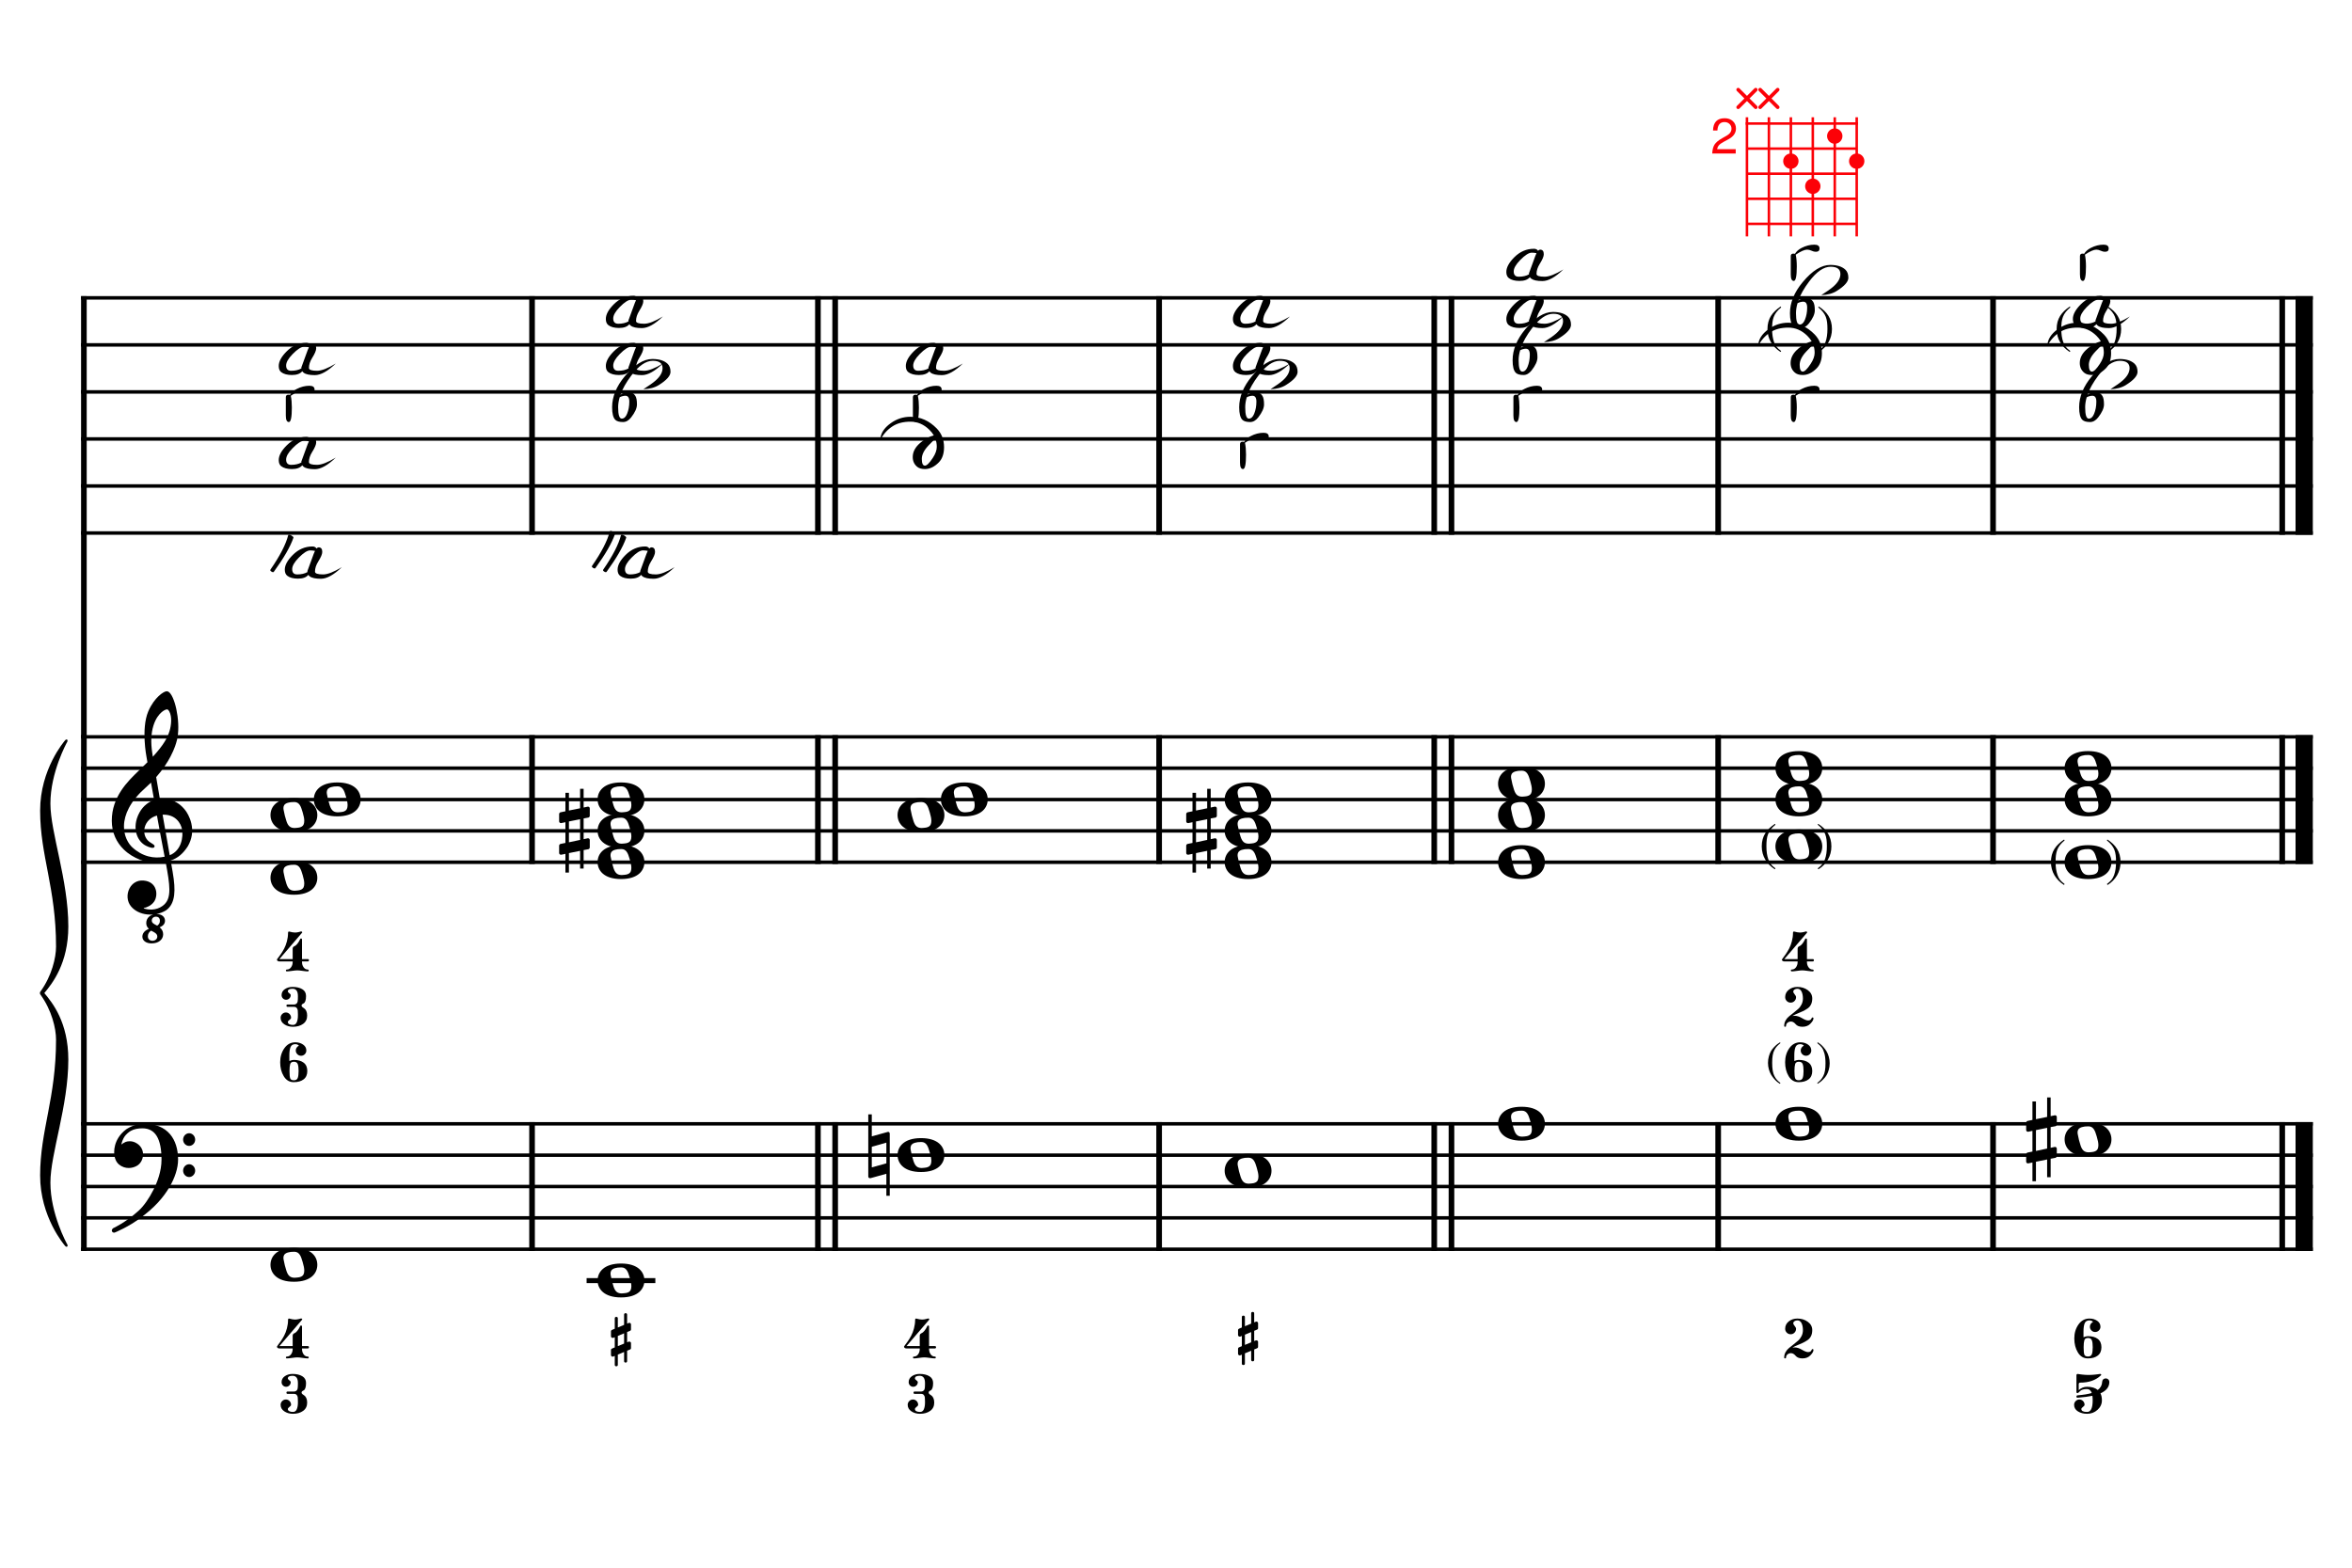 <?xml version="1.0" encoding="UTF-8" standalone="no"?>
<svg width="850.392px" height="566.928px" viewBox="0 0 850.392 566.928"
 xmlns="http://www.w3.org/2000/svg" xmlns:xlink="http://www.w3.org/1999/xlink" version="1.2" baseProfile="tiny">
<title>La Mineur (20)</title>
<desc>Generated by MuseScore 3.6.2</desc>
<polyline class="StaffLines" fill="none" stroke="#000000" stroke-width="1.25" stroke-linejoin="bevel" points="29.307,107.717 836.219,107.717"/>
<polyline class="StaffLines" fill="none" stroke="#000000" stroke-width="1.25" stroke-linejoin="bevel" points="29.307,124.724 836.219,124.724"/>
<polyline class="StaffLines" fill="none" stroke="#000000" stroke-width="1.25" stroke-linejoin="bevel" points="29.307,141.732 836.219,141.732"/>
<polyline class="StaffLines" fill="none" stroke="#000000" stroke-width="1.25" stroke-linejoin="bevel" points="29.307,158.74 836.219,158.74"/>
<polyline class="StaffLines" fill="none" stroke="#000000" stroke-width="1.25" stroke-linejoin="bevel" points="29.307,175.748 836.219,175.748"/>
<polyline class="StaffLines" fill="none" stroke="#000000" stroke-width="1.25" stroke-linejoin="bevel" points="29.307,192.756 836.219,192.756"/>
<polyline class="StaffLines" fill="none" stroke="#000000" stroke-width="1.25" stroke-linejoin="bevel" points="29.307,266.457 836.219,266.457"/>
<polyline class="StaffLines" fill="none" stroke="#000000" stroke-width="1.25" stroke-linejoin="bevel" points="29.307,277.795 836.219,277.795"/>
<polyline class="StaffLines" fill="none" stroke="#000000" stroke-width="1.25" stroke-linejoin="bevel" points="29.307,289.134 836.219,289.134"/>
<polyline class="StaffLines" fill="none" stroke="#000000" stroke-width="1.25" stroke-linejoin="bevel" points="29.307,300.472 836.219,300.472"/>
<polyline class="StaffLines" fill="none" stroke="#000000" stroke-width="1.25" stroke-linejoin="bevel" points="29.307,311.811 836.219,311.811"/>
<polyline class="StaffLines" fill="none" stroke="#000000" stroke-width="1.25" stroke-linejoin="bevel" points="29.307,406.417 836.219,406.417"/>
<polyline class="StaffLines" fill="none" stroke="#000000" stroke-width="1.25" stroke-linejoin="bevel" points="29.307,417.755 836.219,417.755"/>
<polyline class="StaffLines" fill="none" stroke="#000000" stroke-width="1.25" stroke-linejoin="bevel" points="29.307,429.094 836.219,429.094"/>
<polyline class="StaffLines" fill="none" stroke="#000000" stroke-width="1.25" stroke-linejoin="bevel" points="29.307,440.432 836.219,440.432"/>
<polyline class="StaffLines" fill="none" stroke="#000000" stroke-width="1.25" stroke-linejoin="bevel" points="29.307,451.771 836.219,451.771"/>
<path class="Symbol" transform="matrix(0.454,0,0,0.454,636.984,306.142)" d="M0,-0.1 C0,7.7 4,14 10.4,18.1 L10.9,17.4 C7.5,14.8 6.3,13.3 5.2,10.1 C4.2,7.2 3.7,4 3.7,-0.2 C3.7,-8.1 4.8,-12.3 10.9,-17.4 L10.5,-18.1 C3.9,-13.6 0,-8.5 0,-0.1"/>
<path class="Symbol" transform="matrix(0.454,0,0,0.454,658.842,306.142)" d="M3.7,-0.2 C3.7,4 3.2,7.2 2.2,10.1 C1,13.3 -0.2,14.8 -3.6,17.4 L-3,18.1 C3.4,14.1 7.3,7.6 7.3,-0.1 C7.3,-8.4 3.4,-13.8 -3.2,-18.1 L-3.6,-17.4 C2.6,-12.4 3.7,-8.1 3.7,-0.2"/>
<path class="Symbol" transform="matrix(0.454,0,0,0.454,741.54,311.811)" d="M0,-0.1 C0,7.7 4,14 10.4,18.1 L10.9,17.4 C7.5,14.8 6.3,13.3 5.2,10.1 C4.2,7.2 3.7,4 3.7,-0.2 C3.7,-8.1 4.8,-12.3 10.9,-17.4 L10.5,-18.1 C3.9,-13.6 0,-8.5 0,-0.1"/>
<path class="Symbol" transform="matrix(0.454,0,0,0.454,763.398,311.811)" d="M3.7,-0.2 C3.7,4 3.2,7.2 2.2,10.1 C1,13.3 -0.2,14.8 -3.6,17.4 L-3,18.1 C3.4,14.1 7.3,7.6 7.3,-0.1 C7.3,-8.4 3.4,-13.8 -3.2,-18.1 L-3.6,-17.4 C2.6,-12.4 3.7,-8.1 3.7,-0.2"/>
<path class="Symbol" transform="matrix(0.454,0,0,0.454,639.048,119.055)" d="M0,-0.1 C0,7.7 4,14 10.4,18.1 L10.9,17.4 C7.5,14.8 6.3,13.3 5.2,10.1 C4.2,7.2 3.7,4 3.7,-0.2 C3.7,-8.1 4.8,-12.3 10.9,-17.4 L10.5,-18.1 C3.9,-13.6 0,-8.5 0,-0.1"/>
<path class="Symbol" transform="matrix(0.454,0,0,0.454,659.05,119.055)" d="M3.7,-0.2 C3.7,4 3.2,7.2 2.2,10.1 C1,13.3 -0.2,14.8 -3.6,17.4 L-3,18.1 C3.4,14.1 7.3,7.6 7.3,-0.1 C7.3,-8.4 3.4,-13.8 -3.2,-18.1 L-3.6,-17.4 C2.6,-12.4 3.7,-8.1 3.7,-0.2"/>
<path class="Symbol" transform="matrix(0.454,0,0,0.454,743.604,119.055)" d="M0,-0.1 C0,7.7 4,14 10.4,18.1 L10.9,17.4 C7.5,14.8 6.3,13.3 5.2,10.1 C4.2,7.2 3.7,4 3.7,-0.2 C3.7,-8.1 4.8,-12.3 10.9,-17.4 L10.5,-18.1 C3.9,-13.6 0,-8.5 0,-0.1"/>
<path class="Symbol" transform="matrix(0.454,0,0,0.454,763.606,119.055)" d="M3.7,-0.2 C3.7,4 3.2,7.2 2.2,10.1 C1,13.3 -0.2,14.8 -3.6,17.4 L-3,18.1 C3.4,14.1 7.3,7.6 7.3,-0.1 C7.3,-8.4 3.4,-13.8 -3.2,-18.1 L-3.6,-17.4 C2.6,-12.4 3.7,-8.1 3.7,-0.2"/>
<polyline class="BarLine" fill="none" stroke="#000000" stroke-width="2.04" stroke-linejoin="bevel" points="30.328,405.793 30.328,452.395"/>
<polyline class="BarLine" fill="none" stroke="#000000" stroke-width="2.04" stroke-linejoin="bevel" points="192.366,405.793 192.366,452.395"/>
<polyline class="BarLine" fill="none" stroke="#000000" stroke-width="2.04" stroke-linejoin="bevel" points="295.726,405.793 295.726,452.395"/>
<polyline class="BarLine" fill="none" stroke="#000000" stroke-width="2.04" stroke-linejoin="bevel" points="301.962,405.793 301.962,452.395"/>
<polyline class="BarLine" fill="none" stroke="#000000" stroke-width="2.04" stroke-linejoin="bevel" points="419.095,405.793 419.095,452.395"/>
<polyline class="BarLine" fill="none" stroke="#000000" stroke-width="2.04" stroke-linejoin="bevel" points="518.559,405.793 518.559,452.395"/>
<polyline class="BarLine" fill="none" stroke="#000000" stroke-width="2.04" stroke-linejoin="bevel" points="524.795,405.793 524.795,452.395"/>
<polyline class="BarLine" fill="none" stroke="#000000" stroke-width="2.04" stroke-linejoin="bevel" points="621.223,405.793 621.223,452.395"/>
<polyline class="BarLine" fill="none" stroke="#000000" stroke-width="2.04" stroke-linejoin="bevel" points="720.608,405.793 720.608,452.395"/>
<polyline class="BarLine" fill="none" stroke="#000000" stroke-width="2.04" stroke-linejoin="bevel" points="825.164,405.793 825.164,452.395"/>
<polyline class="BarLine" fill="none" stroke="#000000" stroke-width="6.24" stroke-linejoin="bevel" points="833.101,405.793 833.101,452.395"/>
<polyline class="BarLine" fill="none" stroke="#000000" stroke-width="2.04" stroke-linejoin="bevel" points="30.328,265.833 30.328,406.417"/>
<polyline class="BarLine" fill="none" stroke="#000000" stroke-width="2.04" stroke-linejoin="bevel" points="192.366,265.833 192.366,312.435"/>
<polyline class="BarLine" fill="none" stroke="#000000" stroke-width="2.04" stroke-linejoin="bevel" points="295.726,265.833 295.726,312.435"/>
<polyline class="BarLine" fill="none" stroke="#000000" stroke-width="2.04" stroke-linejoin="bevel" points="301.962,265.833 301.962,312.435"/>
<polyline class="BarLine" fill="none" stroke="#000000" stroke-width="2.04" stroke-linejoin="bevel" points="419.095,265.833 419.095,312.435"/>
<polyline class="BarLine" fill="none" stroke="#000000" stroke-width="2.04" stroke-linejoin="bevel" points="518.559,265.833 518.559,312.435"/>
<polyline class="BarLine" fill="none" stroke="#000000" stroke-width="2.04" stroke-linejoin="bevel" points="524.795,265.833 524.795,312.435"/>
<polyline class="BarLine" fill="none" stroke="#000000" stroke-width="2.04" stroke-linejoin="bevel" points="621.223,265.833 621.223,312.435"/>
<polyline class="BarLine" fill="none" stroke="#000000" stroke-width="2.04" stroke-linejoin="bevel" points="720.608,265.833 720.608,312.435"/>
<polyline class="BarLine" fill="none" stroke="#000000" stroke-width="2.04" stroke-linejoin="bevel" points="825.164,265.833 825.164,312.435"/>
<polyline class="BarLine" fill="none" stroke="#000000" stroke-width="6.24" stroke-linejoin="bevel" points="833.101,265.833 833.101,312.435"/>
<polyline class="BarLine" fill="none" stroke="#000000" stroke-width="2.04" stroke-linejoin="bevel" points="30.328,107.093 30.328,266.457"/>
<polyline class="BarLine" fill="none" stroke="#000000" stroke-width="2.04" stroke-linejoin="bevel" points="192.366,107.093 192.366,193.38"/>
<polyline class="BarLine" fill="none" stroke="#000000" stroke-width="2.04" stroke-linejoin="bevel" points="295.726,107.093 295.726,193.38"/>
<polyline class="BarLine" fill="none" stroke="#000000" stroke-width="2.04" stroke-linejoin="bevel" points="301.962,107.093 301.962,193.38"/>
<polyline class="BarLine" fill="none" stroke="#000000" stroke-width="2.04" stroke-linejoin="bevel" points="419.095,107.093 419.095,193.38"/>
<polyline class="BarLine" fill="none" stroke="#000000" stroke-width="2.04" stroke-linejoin="bevel" points="518.559,107.093 518.559,193.38"/>
<polyline class="BarLine" fill="none" stroke="#000000" stroke-width="2.04" stroke-linejoin="bevel" points="524.795,107.093 524.795,193.38"/>
<polyline class="BarLine" fill="none" stroke="#000000" stroke-width="2.04" stroke-linejoin="bevel" points="621.223,107.093 621.223,193.38"/>
<polyline class="BarLine" fill="none" stroke="#000000" stroke-width="2.04" stroke-linejoin="bevel" points="720.608,107.093 720.608,193.38"/>
<polyline class="BarLine" fill="none" stroke="#000000" stroke-width="2.04" stroke-linejoin="bevel" points="825.164,107.093 825.164,193.38"/>
<polyline class="BarLine" fill="none" stroke="#000000" stroke-width="6.24" stroke-linejoin="bevel" points="833.101,107.093 833.101,193.38"/>
<path class="Accidental" transform="matrix(0.454,0,0,0.454,313.936,417.755)" d="M16.6,-18.3 C16.4,-18.5 16.1,-18.6 15.8,-18.6 C15.7,-18.6 15.5,-18.5 15.4,-18.5 L2.8,-15 L2.8,-32.5 L0,-32.5 L0,17 C0,17.8 0.6,18.3 1.4,18.3 L1.8,18.3 L14.4,14.8 L14.4,32.3 L17.1,32.3 L17.1,-17.2 C17.1,-17.6 16.9,-18.1 16.6,-18.3 M14.4,6.5 L2.8,9.7 L2.8,-6.7 L14.4,-10 L14.4,6.5 "/>
<path class="Accidental" transform="matrix(0.454,0,0,0.454,732.582,412.086)" d="M23.3,-10.6 C23.9,-10.7 24.4,-11.4 24.4,-12 L24.4,-17.9 C24.4,-18.7 23.8,-19.3 23,-19.3 L22.8,-19.3 L19.5,-18.6 L19.5,-33.5 L16.7,-33.5 L16.7,-18 L7.8,-16.2 L7.8,-30.3 L5,-30.3 L5,-15.6 L1.1,-14.8 C0.5,-14.7 0,-14 0,-13.4 L0,-13.2 L0,-7.4 L0,-7.6 C0,-6.8 0.6,-6.2 1.4,-6.2 L1.7,-6.2 L5,-6.9 L5,9.6 L1.1,10.4 C0.5,10.5 0,11.2 0,11.8 L0,17.6 C0,18.4 0.6,19 1.4,19 L1.7,19 L5,18.3 L5,33.2 L7.8,33.2 L7.8,17.7 L16.7,15.9 L16.7,30 L19.5,30 L19.5,15.3 L23.3,14.6 C23.9,14.5 24.4,13.8 24.4,13.2 L24.4,7.3 C24.4,6.5 23.8,5.9 23,5.9 L22.8,5.9 L19.5,6.6 L19.5,-9.9 L23.3,-10.6 M7.8,9.1 L7.8,-7.5 L16.7,-9.3 L16.7,7.2 L7.8,9.1 "/>
<path class="Accidental" transform="matrix(0.454,0,0,0.454,202.162,300.472)" d="M23.3,-10.6 C23.9,-10.7 24.4,-11.4 24.4,-12 L24.4,-17.9 C24.4,-18.7 23.8,-19.3 23,-19.3 L22.8,-19.3 L19.5,-18.6 L19.5,-33.5 L16.7,-33.5 L16.7,-18 L7.8,-16.2 L7.8,-30.3 L5,-30.3 L5,-15.6 L1.1,-14.8 C0.5,-14.7 0,-14 0,-13.4 L0,-13.2 L0,-7.4 L0,-7.6 C0,-6.8 0.6,-6.2 1.4,-6.2 L1.7,-6.2 L5,-6.9 L5,9.6 L1.1,10.4 C0.5,10.5 0,11.2 0,11.8 L0,17.6 C0,18.4 0.6,19 1.4,19 L1.7,19 L5,18.3 L5,33.2 L7.8,33.2 L7.8,17.7 L16.7,15.9 L16.7,30 L19.5,30 L19.5,15.3 L23.3,14.6 C23.9,14.5 24.4,13.8 24.4,13.2 L24.4,7.3 C24.4,6.5 23.8,5.9 23,5.9 L22.8,5.9 L19.5,6.6 L19.5,-9.9 L23.3,-10.6 M7.8,9.1 L7.8,-7.5 L16.7,-9.3 L16.7,7.2 L7.8,9.1 "/>
<path class="Accidental" transform="matrix(0.454,0,0,0.454,428.89,300.472)" d="M23.3,-10.6 C23.9,-10.7 24.4,-11.4 24.4,-12 L24.4,-17.9 C24.4,-18.7 23.8,-19.3 23,-19.3 L22.8,-19.3 L19.5,-18.6 L19.5,-33.5 L16.7,-33.5 L16.7,-18 L7.8,-16.2 L7.8,-30.3 L5,-30.3 L5,-15.6 L1.1,-14.8 C0.5,-14.7 0,-14 0,-13.4 L0,-13.2 L0,-7.4 L0,-7.6 C0,-6.8 0.6,-6.2 1.4,-6.2 L1.7,-6.2 L5,-6.9 L5,9.6 L1.1,10.4 C0.5,10.5 0,11.2 0,11.8 L0,17.6 C0,18.4 0.6,19 1.4,19 L1.7,19 L5,18.3 L5,33.2 L7.8,33.2 L7.8,17.7 L16.7,15.9 L16.7,30 L19.5,30 L19.5,15.3 L23.3,14.6 C23.9,14.5 24.4,13.8 24.4,13.2 L24.4,7.3 C24.4,6.5 23.8,5.9 23,5.9 L22.8,5.9 L19.5,6.6 L19.5,-9.9 L23.3,-10.6 M7.8,9.1 L7.8,-7.5 L16.7,-9.3 L16.7,7.2 L7.8,9.1 "/>
<polyline class="LedgerLine" fill="none" stroke="#000000" stroke-width="1.81" stroke-linejoin="bevel" points="212.094,463.11 236.947,463.11"/>
<path class="Note" transform="matrix(0.454,0,0,0.454,97.796,457.44)" d="M18.7,-13.6 C4.9,-13.6 0,-6.6 0,-0.1 C0,6.4 4.9,13.4 18.7,13.4 C32.5,13.4 37.3,6.4 37.3,-0.1 C37.3,-6.6 32.5,-13.6 18.7,-13.6 M10.4,-4.5 C10.3,-4.9 10.3,-5.3 10.3,-5.7 C10.3,-6.5 10.5,-7.3 10.9,-8 C11.6,-9 12.8,-9.7 14.3,-10 C15.6,-10.3 16.3,-10.5 18.9,-10.5 L19,-10.5 C23,-10.5 24.3,-6.8 25.4,-3 L25.7,-2 C26.5,0.6 26.9,2.8 26.9,4.5 C26.9,5.7 26.7,6.8 26.3,7.6 C25.7,8.7 24.7,9.4 23,9.8 C22.1,10 20.6,10.1 20.6,10.1 C20.1,10.1 19.7,10.2 19.3,10.2 C16.1,10.2 14.1,9 12.7,4.7 C11.5,1 11.3,-0.1 10.4,-4.5"/>
<path class="Note" transform="matrix(0.454,0,0,0.454,216.062,463.11)" d="M18.7,-13.6 C4.9,-13.6 0,-6.6 0,-0.1 C0,6.4 4.9,13.4 18.7,13.4 C32.5,13.4 37.3,6.4 37.3,-0.1 C37.3,-6.6 32.5,-13.6 18.7,-13.6 M10.4,-4.5 C10.3,-4.9 10.3,-5.3 10.3,-5.7 C10.3,-6.5 10.5,-7.3 10.9,-8 C11.6,-9 12.8,-9.7 14.3,-10 C15.6,-10.3 16.3,-10.5 18.9,-10.5 L19,-10.5 C23,-10.5 24.3,-6.8 25.4,-3 L25.7,-2 C26.5,0.6 26.9,2.8 26.9,4.5 C26.9,5.7 26.7,6.8 26.3,7.6 C25.7,8.7 24.7,9.4 23,9.8 C22.1,10 20.6,10.1 20.6,10.1 C20.1,10.1 19.7,10.2 19.3,10.2 C16.1,10.2 14.1,9 12.7,4.7 C11.5,1 11.3,-0.1 10.4,-4.5"/>
<path class="Note" transform="matrix(0.454,0,0,0.454,324.524,417.755)" d="M18.7,-13.6 C4.9,-13.6 0,-6.6 0,-0.1 C0,6.4 4.9,13.4 18.7,13.4 C32.5,13.4 37.3,6.4 37.3,-0.1 C37.3,-6.6 32.5,-13.6 18.7,-13.6 M10.4,-4.5 C10.3,-4.9 10.3,-5.3 10.3,-5.7 C10.3,-6.5 10.5,-7.3 10.9,-8 C11.6,-9 12.8,-9.7 14.3,-10 C15.6,-10.3 16.3,-10.5 18.9,-10.5 L19,-10.5 C23,-10.5 24.3,-6.8 25.4,-3 L25.7,-2 C26.5,0.6 26.9,2.8 26.9,4.5 C26.9,5.7 26.7,6.8 26.3,7.6 C25.7,8.7 24.7,9.4 23,9.8 C22.1,10 20.6,10.1 20.6,10.1 C20.1,10.1 19.7,10.2 19.3,10.2 C16.1,10.2 14.1,9 12.7,4.7 C11.5,1 11.3,-0.1 10.4,-4.5"/>
<path class="Note" transform="matrix(0.454,0,0,0.454,442.79,423.424)" d="M18.7,-13.6 C4.9,-13.6 0,-6.6 0,-0.1 C0,6.4 4.9,13.4 18.7,13.4 C32.5,13.4 37.3,6.4 37.3,-0.1 C37.3,-6.6 32.5,-13.6 18.7,-13.6 M10.4,-4.5 C10.3,-4.9 10.3,-5.3 10.3,-5.7 C10.3,-6.5 10.5,-7.3 10.9,-8 C11.6,-9 12.8,-9.7 14.3,-10 C15.6,-10.3 16.3,-10.5 18.9,-10.5 L19,-10.5 C23,-10.5 24.3,-6.8 25.4,-3 L25.7,-2 C26.5,0.6 26.9,2.8 26.9,4.5 C26.9,5.7 26.7,6.8 26.3,7.6 C25.7,8.7 24.7,9.4 23,9.8 C22.1,10 20.6,10.1 20.6,10.1 C20.1,10.1 19.7,10.2 19.3,10.2 C16.1,10.2 14.1,9 12.7,4.7 C11.5,1 11.3,-0.1 10.4,-4.5"/>
<path class="Note" transform="matrix(0.454,0,0,0.454,541.645,406.417)" d="M18.7,-13.6 C4.9,-13.6 0,-6.6 0,-0.1 C0,6.4 4.9,13.4 18.7,13.4 C32.5,13.4 37.3,6.4 37.3,-0.1 C37.3,-6.6 32.5,-13.6 18.7,-13.6 M10.4,-4.5 C10.3,-4.9 10.3,-5.3 10.3,-5.7 C10.3,-6.5 10.5,-7.3 10.9,-8 C11.6,-9 12.8,-9.7 14.3,-10 C15.6,-10.3 16.3,-10.5 18.9,-10.5 L19,-10.5 C23,-10.5 24.3,-6.8 25.4,-3 L25.7,-2 C26.5,0.6 26.9,2.8 26.9,4.5 C26.9,5.7 26.7,6.8 26.3,7.6 C25.7,8.7 24.7,9.4 23,9.8 C22.1,10 20.6,10.1 20.6,10.1 C20.1,10.1 19.7,10.2 19.3,10.2 C16.1,10.2 14.1,9 12.7,4.7 C11.5,1 11.3,-0.1 10.4,-4.5"/>
<path class="Note" transform="matrix(0.454,0,0,0.454,641.926,406.417)" d="M18.7,-13.6 C4.9,-13.6 0,-6.6 0,-0.1 C0,6.4 4.9,13.4 18.7,13.4 C32.5,13.4 37.3,6.4 37.3,-0.1 C37.3,-6.6 32.5,-13.6 18.7,-13.6 M10.4,-4.5 C10.3,-4.9 10.3,-5.3 10.3,-5.7 C10.3,-6.5 10.5,-7.3 10.9,-8 C11.6,-9 12.8,-9.7 14.3,-10 C15.6,-10.3 16.3,-10.5 18.9,-10.5 L19,-10.5 C23,-10.5 24.3,-6.8 25.4,-3 L25.7,-2 C26.5,0.6 26.9,2.8 26.9,4.5 C26.9,5.7 26.7,6.8 26.3,7.6 C25.7,8.7 24.7,9.4 23,9.8 C22.1,10 20.6,10.1 20.6,10.1 C20.1,10.1 19.7,10.2 19.3,10.2 C16.1,10.2 14.1,9 12.7,4.7 C11.5,1 11.3,-0.1 10.4,-4.5"/>
<path class="Note" transform="matrix(0.454,0,0,0.454,746.483,412.086)" d="M18.7,-13.6 C4.9,-13.6 0,-6.6 0,-0.1 C0,6.4 4.9,13.4 18.7,13.4 C32.5,13.4 37.3,6.4 37.3,-0.1 C37.3,-6.6 32.5,-13.6 18.7,-13.6 M10.4,-4.5 C10.3,-4.9 10.3,-5.3 10.3,-5.7 C10.3,-6.5 10.5,-7.3 10.9,-8 C11.6,-9 12.8,-9.7 14.3,-10 C15.6,-10.3 16.3,-10.5 18.9,-10.5 L19,-10.5 C23,-10.5 24.3,-6.8 25.4,-3 L25.7,-2 C26.5,0.6 26.9,2.8 26.9,4.5 C26.9,5.7 26.7,6.8 26.3,7.6 C25.7,8.7 24.7,9.4 23,9.8 C22.1,10 20.6,10.1 20.6,10.1 C20.1,10.1 19.7,10.2 19.3,10.2 C16.1,10.2 14.1,9 12.7,4.7 C11.5,1 11.3,-0.1 10.4,-4.5"/>
<path class="Note" transform="matrix(0.454,0,0,0.454,97.796,317.48)" d="M18.7,-13.6 C4.9,-13.6 0,-6.6 0,-0.1 C0,6.4 4.9,13.4 18.7,13.4 C32.5,13.4 37.3,6.4 37.3,-0.1 C37.3,-6.6 32.5,-13.6 18.7,-13.6 M10.4,-4.5 C10.3,-4.9 10.3,-5.3 10.3,-5.7 C10.3,-6.5 10.5,-7.3 10.9,-8 C11.6,-9 12.8,-9.7 14.3,-10 C15.6,-10.3 16.3,-10.5 18.9,-10.5 L19,-10.5 C23,-10.5 24.3,-6.8 25.4,-3 L25.7,-2 C26.5,0.6 26.9,2.8 26.9,4.5 C26.9,5.7 26.7,6.8 26.3,7.6 C25.7,8.7 24.7,9.4 23,9.8 C22.1,10 20.6,10.1 20.6,10.1 C20.1,10.1 19.7,10.2 19.3,10.2 C16.1,10.2 14.1,9 12.7,4.7 C11.5,1 11.3,-0.1 10.4,-4.5"/>
<path class="Note" transform="matrix(0.454,0,0,0.454,97.796,294.803)" d="M18.7,-13.6 C4.9,-13.6 0,-6.6 0,-0.1 C0,6.4 4.9,13.4 18.7,13.4 C32.5,13.4 37.3,6.4 37.3,-0.1 C37.3,-6.6 32.5,-13.6 18.7,-13.6 M10.4,-4.5 C10.3,-4.9 10.3,-5.3 10.3,-5.7 C10.3,-6.5 10.5,-7.3 10.9,-8 C11.6,-9 12.8,-9.7 14.3,-10 C15.6,-10.3 16.3,-10.5 18.9,-10.5 L19,-10.5 C23,-10.5 24.3,-6.8 25.4,-3 L25.7,-2 C26.5,0.6 26.9,2.8 26.9,4.5 C26.9,5.7 26.7,6.8 26.3,7.6 C25.7,8.7 24.7,9.4 23,9.8 C22.1,10 20.6,10.1 20.6,10.1 C20.1,10.1 19.7,10.2 19.3,10.2 C16.1,10.2 14.1,9 12.7,4.7 C11.5,1 11.3,-0.1 10.4,-4.5"/>
<path class="Note" transform="matrix(0.454,0,0,0.454,113.464,289.134)" d="M18.7,-13.6 C4.9,-13.6 0,-6.6 0,-0.1 C0,6.4 4.9,13.4 18.7,13.4 C32.5,13.4 37.3,6.4 37.3,-0.1 C37.3,-6.6 32.5,-13.6 18.7,-13.6 M10.4,-4.5 C10.3,-4.9 10.3,-5.3 10.3,-5.7 C10.3,-6.5 10.5,-7.3 10.9,-8 C11.6,-9 12.8,-9.7 14.3,-10 C15.6,-10.3 16.3,-10.5 18.9,-10.5 L19,-10.5 C23,-10.5 24.3,-6.8 25.4,-3 L25.7,-2 C26.5,0.6 26.9,2.8 26.9,4.5 C26.9,5.7 26.7,6.8 26.3,7.6 C25.7,8.7 24.7,9.4 23,9.8 C22.1,10 20.6,10.1 20.6,10.1 C20.1,10.1 19.7,10.2 19.3,10.2 C16.1,10.2 14.1,9 12.7,4.7 C11.5,1 11.3,-0.1 10.4,-4.5"/>
<path class="Note" transform="matrix(0.454,0,0,0.454,216.062,311.811)" d="M18.7,-13.6 C4.9,-13.6 0,-6.6 0,-0.1 C0,6.4 4.9,13.4 18.7,13.4 C32.5,13.4 37.3,6.4 37.3,-0.1 C37.3,-6.6 32.5,-13.6 18.7,-13.6 M10.4,-4.5 C10.3,-4.9 10.3,-5.3 10.3,-5.7 C10.3,-6.5 10.5,-7.3 10.9,-8 C11.6,-9 12.8,-9.7 14.3,-10 C15.6,-10.3 16.3,-10.5 18.9,-10.5 L19,-10.5 C23,-10.5 24.3,-6.8 25.4,-3 L25.7,-2 C26.5,0.6 26.9,2.8 26.9,4.5 C26.9,5.7 26.7,6.8 26.3,7.6 C25.7,8.7 24.7,9.4 23,9.8 C22.1,10 20.6,10.1 20.6,10.1 C20.1,10.1 19.7,10.2 19.3,10.2 C16.1,10.2 14.1,9 12.7,4.7 C11.5,1 11.3,-0.1 10.4,-4.5"/>
<path class="Note" transform="matrix(0.454,0,0,0.454,216.062,300.472)" d="M18.7,-13.6 C4.9,-13.6 0,-6.6 0,-0.1 C0,6.4 4.9,13.4 18.7,13.4 C32.5,13.4 37.3,6.4 37.3,-0.1 C37.3,-6.6 32.5,-13.6 18.7,-13.6 M10.4,-4.5 C10.3,-4.9 10.3,-5.3 10.3,-5.7 C10.3,-6.5 10.5,-7.3 10.9,-8 C11.6,-9 12.8,-9.7 14.3,-10 C15.6,-10.3 16.3,-10.5 18.9,-10.5 L19,-10.5 C23,-10.5 24.3,-6.8 25.4,-3 L25.7,-2 C26.5,0.6 26.9,2.8 26.9,4.5 C26.9,5.7 26.7,6.8 26.3,7.6 C25.7,8.7 24.7,9.4 23,9.8 C22.1,10 20.6,10.1 20.6,10.1 C20.1,10.1 19.7,10.2 19.3,10.2 C16.1,10.2 14.1,9 12.7,4.7 C11.5,1 11.3,-0.1 10.4,-4.5"/>
<path class="Note" transform="matrix(0.454,0,0,0.454,216.062,289.134)" d="M18.7,-13.6 C4.9,-13.6 0,-6.6 0,-0.1 C0,6.4 4.9,13.4 18.7,13.4 C32.5,13.4 37.3,6.4 37.3,-0.1 C37.3,-6.6 32.5,-13.6 18.7,-13.6 M10.4,-4.5 C10.3,-4.9 10.3,-5.3 10.3,-5.7 C10.3,-6.5 10.5,-7.3 10.9,-8 C11.6,-9 12.8,-9.7 14.3,-10 C15.6,-10.3 16.3,-10.5 18.9,-10.5 L19,-10.5 C23,-10.5 24.3,-6.8 25.4,-3 L25.7,-2 C26.5,0.6 26.9,2.8 26.9,4.5 C26.9,5.7 26.7,6.8 26.3,7.6 C25.7,8.7 24.7,9.4 23,9.8 C22.1,10 20.6,10.1 20.6,10.1 C20.1,10.1 19.7,10.2 19.3,10.2 C16.1,10.2 14.1,9 12.7,4.7 C11.5,1 11.3,-0.1 10.4,-4.5"/>
<path class="Note" transform="matrix(0.454,0,0,0.454,324.524,294.803)" d="M18.7,-13.6 C4.9,-13.6 0,-6.6 0,-0.1 C0,6.4 4.9,13.4 18.7,13.4 C32.5,13.4 37.3,6.4 37.3,-0.1 C37.3,-6.6 32.5,-13.6 18.7,-13.6 M10.4,-4.5 C10.3,-4.9 10.3,-5.3 10.3,-5.7 C10.3,-6.5 10.5,-7.3 10.9,-8 C11.6,-9 12.8,-9.7 14.3,-10 C15.6,-10.3 16.3,-10.5 18.9,-10.5 L19,-10.5 C23,-10.5 24.3,-6.8 25.4,-3 L25.7,-2 C26.5,0.6 26.9,2.8 26.9,4.5 C26.9,5.7 26.7,6.8 26.3,7.6 C25.7,8.7 24.7,9.4 23,9.8 C22.1,10 20.6,10.1 20.6,10.1 C20.1,10.1 19.7,10.2 19.3,10.2 C16.1,10.2 14.1,9 12.7,4.7 C11.5,1 11.3,-0.1 10.4,-4.5"/>
<path class="Note" transform="matrix(0.454,0,0,0.454,340.192,289.134)" d="M18.7,-13.6 C4.9,-13.6 0,-6.6 0,-0.1 C0,6.4 4.9,13.4 18.7,13.4 C32.5,13.4 37.3,6.4 37.3,-0.1 C37.3,-6.6 32.5,-13.6 18.7,-13.6 M10.4,-4.5 C10.3,-4.9 10.3,-5.3 10.3,-5.7 C10.3,-6.5 10.5,-7.3 10.9,-8 C11.6,-9 12.8,-9.7 14.3,-10 C15.6,-10.3 16.3,-10.5 18.9,-10.5 L19,-10.5 C23,-10.5 24.3,-6.8 25.4,-3 L25.7,-2 C26.5,0.6 26.9,2.8 26.9,4.5 C26.9,5.7 26.7,6.8 26.3,7.6 C25.7,8.7 24.7,9.4 23,9.8 C22.1,10 20.6,10.1 20.6,10.1 C20.1,10.1 19.7,10.2 19.3,10.2 C16.1,10.2 14.1,9 12.7,4.7 C11.5,1 11.3,-0.1 10.4,-4.5"/>
<path class="Note" transform="matrix(0.454,0,0,0.454,442.79,311.811)" d="M18.7,-13.6 C4.9,-13.6 0,-6.6 0,-0.1 C0,6.4 4.9,13.4 18.7,13.4 C32.5,13.4 37.3,6.4 37.3,-0.1 C37.3,-6.6 32.5,-13.6 18.7,-13.6 M10.4,-4.5 C10.3,-4.9 10.3,-5.3 10.3,-5.7 C10.3,-6.5 10.5,-7.3 10.9,-8 C11.6,-9 12.8,-9.7 14.3,-10 C15.6,-10.3 16.3,-10.5 18.9,-10.5 L19,-10.5 C23,-10.5 24.3,-6.8 25.4,-3 L25.7,-2 C26.5,0.6 26.9,2.8 26.9,4.5 C26.9,5.7 26.7,6.8 26.3,7.6 C25.7,8.7 24.7,9.4 23,9.8 C22.1,10 20.6,10.1 20.6,10.1 C20.1,10.1 19.7,10.2 19.3,10.2 C16.1,10.2 14.1,9 12.7,4.7 C11.5,1 11.3,-0.1 10.4,-4.5"/>
<path class="Note" transform="matrix(0.454,0,0,0.454,442.79,300.472)" d="M18.7,-13.6 C4.9,-13.6 0,-6.6 0,-0.1 C0,6.4 4.9,13.4 18.7,13.4 C32.5,13.4 37.3,6.4 37.3,-0.1 C37.3,-6.6 32.5,-13.6 18.7,-13.6 M10.4,-4.5 C10.3,-4.9 10.3,-5.3 10.3,-5.7 C10.3,-6.5 10.5,-7.3 10.9,-8 C11.6,-9 12.8,-9.7 14.3,-10 C15.6,-10.3 16.3,-10.5 18.9,-10.5 L19,-10.5 C23,-10.5 24.3,-6.8 25.4,-3 L25.7,-2 C26.5,0.6 26.9,2.8 26.9,4.5 C26.9,5.7 26.7,6.8 26.3,7.6 C25.7,8.7 24.7,9.4 23,9.8 C22.1,10 20.6,10.1 20.6,10.1 C20.1,10.1 19.7,10.2 19.3,10.2 C16.1,10.2 14.1,9 12.7,4.7 C11.5,1 11.3,-0.1 10.4,-4.5"/>
<path class="Note" transform="matrix(0.454,0,0,0.454,442.79,289.134)" d="M18.7,-13.6 C4.9,-13.6 0,-6.6 0,-0.1 C0,6.4 4.9,13.4 18.7,13.4 C32.5,13.4 37.3,6.4 37.3,-0.1 C37.3,-6.6 32.5,-13.6 18.7,-13.6 M10.4,-4.5 C10.3,-4.9 10.3,-5.3 10.3,-5.7 C10.3,-6.5 10.5,-7.3 10.9,-8 C11.6,-9 12.8,-9.7 14.3,-10 C15.6,-10.3 16.3,-10.5 18.9,-10.5 L19,-10.5 C23,-10.5 24.3,-6.8 25.4,-3 L25.7,-2 C26.5,0.6 26.9,2.8 26.9,4.5 C26.9,5.7 26.7,6.8 26.3,7.6 C25.7,8.7 24.7,9.4 23,9.8 C22.1,10 20.6,10.1 20.6,10.1 C20.1,10.1 19.7,10.2 19.3,10.2 C16.1,10.2 14.1,9 12.7,4.7 C11.5,1 11.3,-0.1 10.4,-4.5"/>
<path class="Note" transform="matrix(0.454,0,0,0.454,541.645,311.811)" d="M18.7,-13.6 C4.9,-13.6 0,-6.6 0,-0.1 C0,6.4 4.9,13.4 18.7,13.4 C32.5,13.4 37.3,6.4 37.3,-0.1 C37.3,-6.6 32.5,-13.6 18.7,-13.6 M10.4,-4.5 C10.3,-4.9 10.3,-5.3 10.3,-5.7 C10.3,-6.5 10.5,-7.3 10.9,-8 C11.6,-9 12.8,-9.7 14.3,-10 C15.6,-10.3 16.3,-10.5 18.9,-10.5 L19,-10.5 C23,-10.5 24.3,-6.8 25.4,-3 L25.7,-2 C26.5,0.6 26.9,2.8 26.9,4.5 C26.9,5.7 26.7,6.8 26.3,7.6 C25.7,8.7 24.7,9.4 23,9.8 C22.1,10 20.6,10.1 20.6,10.1 C20.1,10.1 19.7,10.2 19.3,10.2 C16.1,10.2 14.1,9 12.7,4.7 C11.5,1 11.3,-0.1 10.4,-4.5"/>
<path class="Note" transform="matrix(0.454,0,0,0.454,541.645,294.803)" d="M18.7,-13.6 C4.9,-13.6 0,-6.6 0,-0.1 C0,6.4 4.9,13.4 18.7,13.4 C32.5,13.4 37.3,6.4 37.3,-0.1 C37.3,-6.6 32.5,-13.6 18.7,-13.6 M10.4,-4.5 C10.3,-4.9 10.3,-5.3 10.3,-5.7 C10.3,-6.5 10.5,-7.3 10.9,-8 C11.6,-9 12.8,-9.7 14.3,-10 C15.6,-10.3 16.3,-10.5 18.9,-10.5 L19,-10.5 C23,-10.5 24.3,-6.8 25.4,-3 L25.7,-2 C26.5,0.6 26.9,2.8 26.9,4.5 C26.9,5.7 26.7,6.8 26.3,7.6 C25.7,8.7 24.7,9.4 23,9.8 C22.1,10 20.6,10.1 20.6,10.1 C20.1,10.1 19.7,10.2 19.3,10.2 C16.1,10.2 14.1,9 12.7,4.7 C11.5,1 11.3,-0.1 10.4,-4.5"/>
<path class="Note" transform="matrix(0.454,0,0,0.454,541.645,283.465)" d="M18.7,-13.6 C4.9,-13.6 0,-6.6 0,-0.1 C0,6.4 4.9,13.4 18.7,13.4 C32.5,13.4 37.3,6.4 37.3,-0.1 C37.3,-6.6 32.5,-13.6 18.7,-13.6 M10.4,-4.5 C10.3,-4.9 10.3,-5.3 10.3,-5.7 C10.3,-6.5 10.5,-7.3 10.9,-8 C11.6,-9 12.8,-9.7 14.3,-10 C15.6,-10.3 16.3,-10.5 18.9,-10.5 L19,-10.5 C23,-10.5 24.3,-6.8 25.4,-3 L25.7,-2 C26.5,0.6 26.9,2.8 26.9,4.5 C26.9,5.7 26.7,6.8 26.3,7.6 C25.7,8.7 24.7,9.4 23,9.8 C22.1,10 20.6,10.1 20.6,10.1 C20.1,10.1 19.7,10.2 19.3,10.2 C16.1,10.2 14.1,9 12.7,4.7 C11.5,1 11.3,-0.1 10.4,-4.5"/>
<path class="Note" transform="matrix(0.454,0,0,0.454,641.926,306.142)" d="M18.7,-13.6 C4.9,-13.6 0,-6.6 0,-0.1 C0,6.4 4.9,13.4 18.7,13.4 C32.5,13.4 37.3,6.4 37.3,-0.1 C37.3,-6.6 32.5,-13.6 18.7,-13.6 M10.4,-4.5 C10.3,-4.9 10.3,-5.3 10.3,-5.7 C10.3,-6.5 10.5,-7.3 10.9,-8 C11.6,-9 12.8,-9.7 14.3,-10 C15.6,-10.3 16.3,-10.5 18.9,-10.5 L19,-10.5 C23,-10.5 24.3,-6.8 25.4,-3 L25.7,-2 C26.5,0.6 26.9,2.8 26.9,4.5 C26.9,5.7 26.7,6.8 26.3,7.6 C25.7,8.7 24.7,9.4 23,9.8 C22.1,10 20.6,10.1 20.6,10.1 C20.1,10.1 19.7,10.2 19.3,10.2 C16.1,10.2 14.1,9 12.7,4.7 C11.5,1 11.3,-0.1 10.4,-4.5"/>
<path class="Note" transform="matrix(0.454,0,0,0.454,641.926,289.134)" d="M18.7,-13.6 C4.9,-13.6 0,-6.6 0,-0.1 C0,6.4 4.9,13.4 18.7,13.4 C32.5,13.4 37.3,6.4 37.3,-0.1 C37.3,-6.6 32.5,-13.6 18.7,-13.6 M10.4,-4.5 C10.3,-4.9 10.3,-5.3 10.3,-5.7 C10.3,-6.5 10.5,-7.3 10.9,-8 C11.6,-9 12.8,-9.7 14.3,-10 C15.6,-10.3 16.3,-10.5 18.9,-10.5 L19,-10.5 C23,-10.5 24.3,-6.8 25.4,-3 L25.7,-2 C26.5,0.6 26.9,2.8 26.9,4.5 C26.9,5.7 26.7,6.8 26.3,7.6 C25.7,8.7 24.7,9.4 23,9.8 C22.1,10 20.6,10.1 20.6,10.1 C20.1,10.1 19.7,10.2 19.3,10.2 C16.1,10.2 14.1,9 12.7,4.7 C11.5,1 11.3,-0.1 10.4,-4.5"/>
<path class="Note" transform="matrix(0.454,0,0,0.454,641.926,277.795)" d="M18.7,-13.6 C4.9,-13.6 0,-6.6 0,-0.1 C0,6.4 4.9,13.4 18.7,13.4 C32.5,13.4 37.3,6.4 37.3,-0.1 C37.3,-6.6 32.5,-13.6 18.7,-13.6 M10.4,-4.5 C10.3,-4.9 10.3,-5.3 10.3,-5.7 C10.3,-6.5 10.5,-7.3 10.9,-8 C11.6,-9 12.8,-9.7 14.3,-10 C15.6,-10.3 16.3,-10.5 18.9,-10.5 L19,-10.5 C23,-10.5 24.3,-6.8 25.4,-3 L25.7,-2 C26.5,0.6 26.9,2.8 26.9,4.5 C26.9,5.7 26.7,6.8 26.3,7.6 C25.7,8.7 24.7,9.4 23,9.8 C22.1,10 20.6,10.1 20.6,10.1 C20.1,10.1 19.7,10.2 19.3,10.2 C16.1,10.2 14.1,9 12.7,4.7 C11.5,1 11.3,-0.1 10.4,-4.5"/>
<path class="Note" transform="matrix(0.454,0,0,0.454,746.483,311.811)" d="M18.7,-13.6 C4.9,-13.6 0,-6.6 0,-0.1 C0,6.4 4.9,13.4 18.7,13.4 C32.5,13.4 37.3,6.4 37.3,-0.1 C37.3,-6.6 32.5,-13.6 18.7,-13.6 M10.4,-4.5 C10.3,-4.9 10.3,-5.3 10.3,-5.7 C10.3,-6.5 10.5,-7.3 10.9,-8 C11.6,-9 12.8,-9.7 14.3,-10 C15.6,-10.3 16.3,-10.5 18.9,-10.5 L19,-10.5 C23,-10.5 24.3,-6.8 25.4,-3 L25.7,-2 C26.5,0.6 26.9,2.8 26.9,4.5 C26.9,5.7 26.7,6.8 26.3,7.6 C25.7,8.7 24.7,9.4 23,9.8 C22.1,10 20.6,10.1 20.6,10.1 C20.1,10.1 19.7,10.2 19.3,10.2 C16.1,10.2 14.1,9 12.7,4.7 C11.5,1 11.3,-0.1 10.4,-4.5"/>
<path class="Note" transform="matrix(0.454,0,0,0.454,746.483,289.134)" d="M18.7,-13.6 C4.9,-13.6 0,-6.6 0,-0.1 C0,6.4 4.9,13.4 18.7,13.4 C32.5,13.4 37.3,6.4 37.3,-0.1 C37.3,-6.6 32.5,-13.6 18.7,-13.6 M10.4,-4.5 C10.3,-4.9 10.3,-5.3 10.3,-5.7 C10.3,-6.5 10.5,-7.3 10.9,-8 C11.6,-9 12.8,-9.7 14.3,-10 C15.6,-10.3 16.3,-10.5 18.9,-10.5 L19,-10.5 C23,-10.5 24.3,-6.8 25.4,-3 L25.7,-2 C26.5,0.6 26.9,2.8 26.9,4.5 C26.9,5.7 26.7,6.8 26.3,7.6 C25.7,8.7 24.7,9.4 23,9.8 C22.1,10 20.6,10.1 20.6,10.1 C20.1,10.1 19.7,10.2 19.3,10.2 C16.1,10.2 14.1,9 12.7,4.7 C11.5,1 11.3,-0.1 10.4,-4.5"/>
<path class="Note" transform="matrix(0.454,0,0,0.454,746.483,277.795)" d="M18.7,-13.6 C4.9,-13.6 0,-6.6 0,-0.1 C0,6.4 4.9,13.4 18.7,13.4 C32.5,13.4 37.3,6.4 37.3,-0.1 C37.3,-6.6 32.5,-13.6 18.7,-13.6 M10.4,-4.5 C10.3,-4.9 10.3,-5.3 10.3,-5.7 C10.3,-6.5 10.5,-7.3 10.9,-8 C11.6,-9 12.8,-9.7 14.3,-10 C15.6,-10.3 16.3,-10.5 18.9,-10.5 L19,-10.5 C23,-10.5 24.3,-6.8 25.4,-3 L25.7,-2 C26.5,0.6 26.9,2.8 26.9,4.5 C26.9,5.7 26.7,6.8 26.3,7.6 C25.7,8.7 24.7,9.4 23,9.8 C22.1,10 20.6,10.1 20.6,10.1 C20.1,10.1 19.7,10.2 19.3,10.2 C16.1,10.2 14.1,9 12.7,4.7 C11.5,1 11.3,-0.1 10.4,-4.5"/>
<path class="Note" d="M99.048,206.719 C98.973,206.854 98.861,206.921 98.711,206.921 C98.577,206.921 98.404,206.861 98.195,206.742 C97.88,206.562 97.723,206.382 97.723,206.203 C97.723,206.143 97.746,206.068 97.79,205.978 C101.219,201.037 103.361,196.874 104.214,193.49 C104.274,193.385 104.379,193.332 104.529,193.332 C104.723,193.332 105,193.437 105.36,193.647 C105.854,193.931 106.101,194.186 106.101,194.411 C106.101,194.47 106.086,194.523 106.056,194.568 C104.918,197.802 102.582,201.853 99.048,206.719 M115.191,197.937 C116.074,197.937 116.516,198.491 116.516,199.599 C116.516,200.378 116.029,201.538 115.056,203.08 C114.277,204.323 113.888,205.536 113.888,206.719 C113.888,207.393 114.869,207.73 116.83,207.73 C118.448,207.73 120.701,206.854 123.591,205.102 C120.686,207.902 118.163,209.302 116.022,209.302 C114.09,209.302 112.743,209.01 111.979,208.426 C111.784,208.276 111.62,208.097 111.485,207.887 C110.736,208.801 109.486,209.257 107.734,209.257 C106.057,209.257 104.769,208.913 103.871,208.224 C103.272,207.76 102.972,207.019 102.972,206 C102.972,204.383 103.93,202.616 105.847,200.7 C107.898,198.648 110.272,197.622 112.967,197.622 C113.641,197.622 114.135,197.87 114.45,198.364 C114.704,198.079 114.951,197.937 115.191,197.937 M111.17,206.876 C111.155,206.757 111.148,206.637 111.148,206.517 C111.148,206.457 111.912,204.368 113.439,200.25 C113.589,199.846 113.738,199.502 113.888,199.217 C113.304,199.097 112.728,199.038 112.159,199.038 C111.11,199.038 109.718,199.928 107.981,201.71 C106.424,203.298 105.645,204.668 105.645,205.821 C105.645,207.094 106.251,207.73 107.464,207.73 C108.932,207.73 110.167,207.445 111.17,206.876"/>
<path class="Note" d="M112.999,158.309 C113.883,158.309 114.324,158.863 114.324,159.971 C114.324,160.749 113.838,161.91 112.865,163.452 C112.086,164.695 111.697,165.908 111.697,167.091 C111.697,167.765 112.677,168.102 114.639,168.102 C116.256,168.102 118.51,167.226 121.4,165.474 C118.495,168.274 115.972,169.674 113.83,169.674 C111.899,169.674 110.551,169.382 109.787,168.798 C109.593,168.648 109.428,168.468 109.293,168.259 C108.545,169.172 107.294,169.629 105.542,169.629 C103.865,169.629 102.577,169.285 101.679,168.596 C101.08,168.132 100.781,167.39 100.781,166.372 C100.781,164.755 101.739,162.988 103.656,161.071 C105.707,159.02 108.08,157.994 110.776,157.994 C111.449,157.994 111.944,158.241 112.258,158.735 C112.513,158.451 112.76,158.309 112.999,158.309 M108.979,167.248 C108.964,167.128 108.956,167.008 108.956,166.889 C108.956,166.829 109.72,164.74 111.247,160.622 C111.397,160.218 111.547,159.873 111.697,159.589 C111.113,159.469 110.536,159.409 109.967,159.409 C108.919,159.409 107.526,160.3 105.789,162.082 C104.232,163.669 103.453,165.039 103.453,166.192 C103.453,167.465 104.06,168.102 105.273,168.102 C106.74,168.102 107.976,167.817 108.979,167.248"/>
<path class="Note" d="M104.442,152.621 C103.708,152.621 103.341,151.835 103.341,150.263 L103.341,143.682 C103.341,143.053 103.648,142.738 104.262,142.738 C104.532,142.738 104.734,142.761 104.868,142.806 C105.348,141.967 106.134,141.263 107.227,140.694 C108.754,139.901 110.304,139.504 111.876,139.504 C113.119,139.504 113.741,139.968 113.741,140.896 C113.741,141.675 113.321,142.064 112.483,142.064 C111.884,142.064 111.315,141.93 110.776,141.66 C110.297,141.421 109.787,141.301 109.248,141.301 C108.32,141.301 106.95,141.907 105.138,143.12 C105.393,144.333 105.52,145.748 105.52,147.365 C105.52,150.869 105.16,152.621 104.442,152.621"/>
<path class="Note" d="M112.999,124.293 C113.883,124.293 114.324,124.847 114.324,125.955 C114.324,126.734 113.838,127.894 112.865,129.436 C112.086,130.679 111.697,131.892 111.697,133.075 C111.697,133.749 112.677,134.086 114.639,134.086 C116.256,134.086 118.51,133.21 121.4,131.458 C118.495,134.258 115.972,135.658 113.83,135.658 C111.899,135.658 110.551,135.366 109.787,134.782 C109.593,134.632 109.428,134.453 109.293,134.243 C108.545,135.156 107.294,135.613 105.542,135.613 C103.865,135.613 102.577,135.269 101.679,134.58 C101.08,134.116 100.781,133.375 100.781,132.356 C100.781,130.739 101.739,128.972 103.656,127.056 C105.707,125.004 108.08,123.978 110.776,123.978 C111.449,123.978 111.944,124.225 112.258,124.72 C112.513,124.435 112.76,124.293 112.999,124.293 M108.979,133.232 C108.964,133.113 108.956,132.993 108.956,132.873 C108.956,132.813 109.72,130.724 111.247,126.606 C111.397,126.202 111.547,125.858 111.697,125.573 C111.113,125.453 110.536,125.393 109.967,125.393 C108.919,125.393 107.526,126.284 105.789,128.066 C104.232,129.654 103.453,131.024 103.453,132.177 C103.453,133.449 104.06,134.086 105.273,134.086 C106.74,134.086 107.976,133.801 108.979,133.232"/>
<path class="Note" d="M215.323,205.372 C215.249,205.506 215.136,205.574 214.987,205.574 C214.852,205.574 214.68,205.514 214.47,205.394 C214.156,205.214 213.998,205.035 213.998,204.855 C213.998,204.795 214.021,204.72 214.066,204.63 C217.495,199.689 219.636,195.526 220.49,192.142 C220.549,192.037 220.654,191.985 220.804,191.985 C220.999,191.985 221.276,192.09 221.635,192.299 C222.129,192.584 222.376,192.838 222.376,193.063 C222.376,193.123 222.361,193.175 222.331,193.22 C221.193,196.455 218.857,200.505 215.323,205.372 M219.366,206.719 C219.292,206.854 219.179,206.921 219.03,206.921 C218.895,206.921 218.723,206.861 218.513,206.742 C218.198,206.562 218.041,206.382 218.041,206.203 C218.041,206.143 218.064,206.068 218.109,205.978 C221.538,201.037 223.679,196.874 224.532,193.49 C224.592,193.385 224.697,193.332 224.847,193.332 C225.042,193.332 225.319,193.437 225.678,193.647 C226.172,193.931 226.419,194.186 226.419,194.411 C226.419,194.47 226.404,194.523 226.374,194.568 C225.236,197.802 222.9,201.853 219.366,206.719 M235.513,197.937 C236.396,197.937 236.838,198.491 236.838,199.599 C236.838,200.378 236.351,201.538 235.378,203.08 C234.6,204.323 234.21,205.536 234.21,206.719 C234.21,207.393 235.191,207.73 237.153,207.73 C238.77,207.73 241.023,206.854 243.913,205.102 C241.008,207.902 238.485,209.302 236.344,209.302 C234.412,209.302 233.065,209.01 232.301,208.426 C232.106,208.276 231.942,208.097 231.807,207.887 C231.058,208.801 229.808,209.257 228.056,209.257 C226.379,209.257 225.091,208.913 224.193,208.224 C223.594,207.76 223.294,207.019 223.294,206 C223.294,204.383 224.253,202.616 226.169,200.7 C228.221,198.648 230.594,197.622 233.289,197.622 C233.963,197.622 234.457,197.87 234.772,198.364 C235.026,198.079 235.273,197.937 235.513,197.937 M231.492,206.876 C231.477,206.757 231.47,206.637 231.47,206.517 C231.47,206.457 232.234,204.368 233.761,200.25 C233.911,199.846 234.06,199.502 234.21,199.217 C233.626,199.097 233.05,199.038 232.481,199.038 C231.433,199.038 230.04,199.928 228.303,201.71 C226.746,203.298 225.967,204.668 225.967,205.821 C225.967,207.094 226.573,207.73 227.786,207.73 C229.254,207.73 230.489,207.445 231.492,206.876"/>
<path class="Note" d="M231.266,107.285 C232.149,107.285 232.591,107.839 232.591,108.947 C232.591,109.726 232.104,110.886 231.131,112.429 C230.352,113.671 229.963,114.884 229.963,116.067 C229.963,116.741 230.944,117.078 232.906,117.078 C234.523,117.078 236.776,116.202 239.666,114.45 C236.761,117.25 234.238,118.65 232.097,118.65 C230.165,118.65 228.818,118.358 228.054,117.774 C227.859,117.624 227.695,117.445 227.56,117.235 C226.811,118.149 225.561,118.605 223.809,118.605 C222.132,118.605 220.844,118.261 219.946,117.572 C219.347,117.108 219.047,116.367 219.047,115.348 C219.047,113.731 220.005,111.964 221.922,110.048 C223.974,107.996 226.347,106.971 229.042,106.971 C229.716,106.971 230.21,107.218 230.525,107.712 C230.779,107.427 231.026,107.285 231.266,107.285 M227.245,116.224 C227.23,116.105 227.223,115.985 227.223,115.865 C227.223,115.805 227.987,113.716 229.514,109.598 C229.664,109.194 229.813,108.85 229.963,108.565 C229.379,108.445 228.803,108.386 228.234,108.386 C227.185,108.386 225.793,109.277 224.056,111.058 C222.499,112.646 221.72,114.016 221.72,115.169 C221.72,116.442 222.326,117.078 223.539,117.078 C225.007,117.078 226.242,116.793 227.245,116.224"/>
<path class="Note" d="M232.636,140.739 C234.657,139.466 236.125,138.426 237.038,137.617 C238.715,136.135 239.554,134.637 239.554,133.125 C239.554,131.358 238.371,130.475 236.005,130.475 C233.519,130.475 230.929,132.264 228.234,135.843 C226.407,138.268 225.112,140.56 224.348,142.716 C225.291,142.102 226.287,141.795 227.335,141.795 C228.324,141.795 229.11,142.237 229.694,143.12 C230.098,143.734 230.3,144.782 230.3,146.265 C230.3,147.597 229.596,149.162 228.189,150.959 C227.32,152.067 226.354,152.621 225.291,152.621 C223.944,152.621 223,152.352 222.461,151.812 C221.698,151.049 221.316,149.536 221.316,147.275 C221.316,143.472 222.851,139.728 225.92,136.045 C229.379,131.897 232.696,129.823 235.87,129.823 C238.326,129.823 240.16,130.4 241.373,131.553 C242.077,132.227 242.429,133.2 242.429,134.473 C242.429,135.895 241.029,137.482 238.229,139.234 C236.761,140.163 234.897,140.664 232.636,140.739 M224.056,143.659 C223.682,144.917 223.494,146.122 223.494,147.275 C223.494,150.016 223.929,151.386 224.797,151.386 C225.621,151.386 226.265,150.802 226.729,149.634 C227.268,148.316 227.537,146.856 227.537,145.254 C227.537,143.831 227.066,143.12 226.122,143.12 C225.463,143.12 224.775,143.3 224.056,143.659"/>
<path class="Note" d="M231.266,124.293 C232.149,124.293 232.591,124.847 232.591,125.955 C232.591,126.734 232.104,127.894 231.131,129.436 C230.352,130.679 229.963,131.892 229.963,133.075 C229.963,133.749 230.944,134.086 232.906,134.086 C234.523,134.086 236.776,133.21 239.666,131.458 C236.761,134.258 234.238,135.658 232.097,135.658 C230.165,135.658 228.818,135.366 228.054,134.782 C227.859,134.632 227.695,134.453 227.56,134.243 C226.811,135.156 225.561,135.613 223.809,135.613 C222.132,135.613 220.844,135.269 219.946,134.58 C219.347,134.116 219.047,133.375 219.047,132.356 C219.047,130.739 220.005,128.972 221.922,127.056 C223.974,125.004 226.347,123.978 229.042,123.978 C229.716,123.978 230.21,124.225 230.525,124.72 C230.779,124.435 231.026,124.293 231.266,124.293 M227.245,133.232 C227.23,133.113 227.223,132.993 227.223,132.873 C227.223,132.813 227.987,130.724 229.514,126.606 C229.664,126.202 229.813,125.858 229.963,125.573 C229.379,125.453 228.803,125.393 228.234,125.393 C227.185,125.393 225.793,126.284 224.056,128.066 C222.499,129.654 221.72,131.024 221.72,132.177 C221.72,133.449 222.326,134.086 223.539,134.086 C225.007,134.086 226.242,133.801 227.245,133.232"/>
<path class="Note" d="M318.286,159.072 C318.346,156.811 319.596,154.805 322.037,153.053 C324.208,151.495 326.582,150.717 329.157,150.717 C332.766,150.717 335.948,152.132 338.703,154.962 C340.455,156.774 341.331,159.02 341.331,161.7 C341.331,164.111 340.687,165.96 339.399,167.248 C337.827,168.835 336.165,169.629 334.413,169.629 C333.215,169.629 332.287,169.359 331.628,168.82 C330.55,167.937 330.011,166.754 330.011,165.271 C330.011,163.355 330.969,161.603 332.886,160.016 C334.458,158.713 336.038,157.859 337.625,157.455 C337.206,156.736 336.674,156.062 336.03,155.434 C334.024,153.472 331.748,152.491 329.202,152.491 C326.552,152.491 324.358,153.068 322.621,154.221 C320.824,155.404 319.379,157.021 318.286,159.072 M338.187,158.646 C337.363,159.409 336.539,160.225 335.716,161.094 C334.099,162.801 333.29,164.418 333.29,165.945 C333.29,167.577 333.664,168.394 334.413,168.394 C335.087,168.394 336.03,167.473 337.243,165.631 C338.216,164.163 338.703,162.816 338.703,161.588 C338.703,160.54 338.531,159.559 338.187,158.646"/>
<path class="Note" d="M331.17,152.621 C330.436,152.621 330.069,151.835 330.069,150.263 L330.069,143.682 C330.069,143.053 330.376,142.738 330.99,142.738 C331.26,142.738 331.462,142.761 331.597,142.806 C332.076,141.967 332.862,141.263 333.955,140.694 C335.482,139.901 337.032,139.504 338.604,139.504 C339.847,139.504 340.469,139.968 340.469,140.896 C340.469,141.675 340.049,142.064 339.211,142.064 C338.612,142.064 338.043,141.93 337.504,141.66 C337.025,141.421 336.516,141.301 335.976,141.301 C335.048,141.301 333.678,141.907 331.866,143.12 C332.121,144.333 332.248,145.748 332.248,147.365 C332.248,150.869 331.889,152.621 331.17,152.621"/>
<path class="Note" d="M339.727,124.293 C340.611,124.293 341.053,124.847 341.053,125.955 C341.053,126.734 340.566,127.894 339.593,129.436 C338.814,130.679 338.425,131.892 338.425,133.075 C338.425,133.749 339.406,134.086 341.367,134.086 C342.984,134.086 345.238,133.21 348.128,131.458 C345.223,134.258 342.7,135.658 340.559,135.658 C338.627,135.658 337.279,135.366 336.516,134.782 C336.321,134.632 336.156,134.453 336.021,134.243 C335.273,135.156 334.022,135.613 332.27,135.613 C330.593,135.613 329.306,135.269 328.407,134.58 C327.808,134.116 327.509,133.375 327.509,132.356 C327.509,130.739 328.467,128.972 330.384,127.056 C332.435,125.004 334.809,123.978 337.504,123.978 C338.178,123.978 338.672,124.225 338.986,124.72 C339.241,124.435 339.488,124.293 339.727,124.293 M335.707,133.232 C335.692,133.113 335.684,132.993 335.684,132.873 C335.684,132.813 336.448,130.724 337.975,126.606 C338.125,126.202 338.275,125.858 338.425,125.573 C337.841,125.453 337.264,125.393 336.695,125.393 C335.647,125.393 334.254,126.284 332.517,128.066 C330.96,129.654 330.182,131.024 330.182,132.177 C330.182,133.449 330.788,134.086 332.001,134.086 C333.468,134.086 334.704,133.801 335.707,133.232"/>
<path class="Note" d="M457.994,107.285 C458.878,107.285 459.319,107.839 459.319,108.947 C459.319,109.726 458.833,110.886 457.859,112.429 C457.081,113.671 456.691,114.884 456.691,116.067 C456.691,116.741 457.672,117.078 459.634,117.078 C461.251,117.078 463.504,116.202 466.394,114.45 C463.489,117.25 460.966,118.65 458.825,118.65 C456.893,118.65 455.546,118.358 454.782,117.774 C454.587,117.624 454.423,117.445 454.288,117.235 C453.539,118.149 452.289,118.605 450.537,118.605 C448.86,118.605 447.572,118.261 446.674,117.572 C446.075,117.108 445.775,116.367 445.775,115.348 C445.775,113.731 446.734,111.964 448.65,110.048 C450.702,107.996 453.075,106.971 455.77,106.971 C456.444,106.971 456.938,107.218 457.253,107.712 C457.507,107.427 457.754,107.285 457.994,107.285 M453.974,116.224 C453.959,116.105 453.951,115.985 453.951,115.865 C453.951,115.805 454.715,113.716 456.242,109.598 C456.392,109.194 456.542,108.85 456.691,108.565 C456.107,108.445 455.531,108.386 454.962,108.386 C453.914,108.386 452.521,109.277 450.784,111.058 C449.227,112.646 448.448,114.016 448.448,115.169 C448.448,116.442 449.055,117.078 450.267,117.078 C451.735,117.078 452.97,116.793 453.974,116.224"/>
<path class="Note" d="M449.436,169.629 C448.703,169.629 448.336,168.843 448.336,167.271 L448.336,160.689 C448.336,160.061 448.643,159.746 449.257,159.746 C449.526,159.746 449.728,159.769 449.863,159.813 C450.342,158.975 451.128,158.271 452.222,157.702 C453.749,156.909 455.299,156.512 456.871,156.512 C458.114,156.512 458.735,156.976 458.735,157.904 C458.735,158.683 458.316,159.072 457.477,159.072 C456.878,159.072 456.309,158.937 455.77,158.668 C455.291,158.428 454.782,158.309 454.243,158.309 C453.315,158.309 451.945,158.915 450.133,160.128 C450.387,161.341 450.515,162.756 450.515,164.373 C450.515,167.877 450.155,169.629 449.436,169.629"/>
<path class="Note" d="M459.364,140.739 C461.386,139.466 462.853,138.426 463.767,137.617 C465.444,136.135 466.282,134.637 466.282,133.125 C466.282,131.358 465.099,130.475 462.733,130.475 C460.248,130.475 457.657,132.264 454.962,135.843 C453.135,138.268 451.84,140.56 451.076,142.716 C452.019,142.102 453.015,141.795 454.063,141.795 C455.052,141.795 455.838,142.237 456.422,143.12 C456.826,143.734 457.028,144.782 457.028,146.265 C457.028,147.597 456.324,149.162 454.917,150.959 C454.048,152.067 453.083,152.621 452.019,152.621 C450.672,152.621 449.728,152.352 449.189,151.812 C448.426,151.049 448.044,149.536 448.044,147.275 C448.044,143.472 449.579,139.728 452.648,136.045 C456.107,131.897 459.424,129.823 462.599,129.823 C465.054,129.823 466.889,130.4 468.101,131.553 C468.805,132.227 469.157,133.2 469.157,134.473 C469.157,135.895 467.757,137.482 464.957,139.234 C463.489,140.163 461.625,140.664 459.364,140.739 M450.784,143.659 C450.41,144.917 450.223,146.122 450.223,147.275 C450.223,150.016 450.657,151.386 451.525,151.386 C452.349,151.386 452.993,150.802 453.457,149.634 C453.996,148.316 454.266,146.856 454.266,145.254 C454.266,143.831 453.794,143.12 452.85,143.12 C452.192,143.12 451.503,143.3 450.784,143.659"/>
<path class="Note" d="M457.994,124.293 C458.878,124.293 459.319,124.847 459.319,125.955 C459.319,126.734 458.833,127.894 457.859,129.436 C457.081,130.679 456.691,131.892 456.691,133.075 C456.691,133.749 457.672,134.086 459.634,134.086 C461.251,134.086 463.504,133.21 466.394,131.458 C463.489,134.258 460.966,135.658 458.825,135.658 C456.893,135.658 455.546,135.366 454.782,134.782 C454.587,134.632 454.423,134.453 454.288,134.243 C453.539,135.156 452.289,135.613 450.537,135.613 C448.86,135.613 447.572,135.269 446.674,134.58 C446.075,134.116 445.775,133.375 445.775,132.356 C445.775,130.739 446.734,128.972 448.65,127.056 C450.702,125.004 453.075,123.978 455.77,123.978 C456.444,123.978 456.938,124.225 457.253,124.72 C457.507,124.435 457.754,124.293 457.994,124.293 M453.974,133.232 C453.959,133.113 453.951,132.993 453.951,132.873 C453.951,132.813 454.715,130.724 456.242,126.606 C456.392,126.202 456.542,125.858 456.691,125.573 C456.107,125.453 455.531,125.393 454.962,125.393 C453.914,125.393 452.521,126.284 450.784,128.066 C449.227,129.654 448.448,131.024 448.448,132.177 C448.448,133.449 449.055,134.086 450.267,134.086 C451.735,134.086 452.97,133.801 453.974,133.232"/>
<path class="Note" d="M556.849,107.285 C557.732,107.285 558.174,107.839 558.174,108.947 C558.174,109.726 557.688,110.886 556.714,112.429 C555.936,113.671 555.546,114.884 555.546,116.067 C555.546,116.741 556.527,117.078 558.489,117.078 C560.106,117.078 562.359,116.202 565.249,114.45 C562.344,117.25 559.821,118.65 557.68,118.65 C555.748,118.65 554.401,118.358 553.637,117.774 C553.442,117.624 553.278,117.445 553.143,117.235 C552.394,118.149 551.144,118.605 549.392,118.605 C547.715,118.605 546.427,118.261 545.529,117.572 C544.93,117.108 544.63,116.367 544.63,115.348 C544.63,113.731 545.589,111.964 547.505,110.048 C549.557,107.996 551.93,106.971 554.625,106.971 C555.299,106.971 555.793,107.218 556.108,107.712 C556.362,107.427 556.609,107.285 556.849,107.285 M552.828,116.224 C552.813,116.105 552.806,115.985 552.806,115.865 C552.806,115.805 553.57,113.716 555.097,109.598 C555.247,109.194 555.397,108.85 555.546,108.565 C554.962,108.445 554.386,108.386 553.817,108.386 C552.769,108.386 551.376,109.277 549.639,111.058 C548.082,112.646 547.303,114.016 547.303,115.169 C547.303,116.442 547.91,117.078 549.122,117.078 C550.59,117.078 551.825,116.793 552.828,116.224"/>
<path class="Note" d="M556.849,90.277 C557.732,90.277 558.174,90.831 558.174,91.939 C558.174,92.718 557.688,93.878 556.714,95.421 C555.936,96.663 555.546,97.876 555.546,99.059 C555.546,99.733 556.527,100.07 558.489,100.07 C560.106,100.07 562.359,99.194 565.249,97.442 C562.344,100.242 559.821,101.642 557.68,101.642 C555.748,101.642 554.401,101.35 553.637,100.766 C553.442,100.617 553.278,100.437 553.143,100.227 C552.394,101.141 551.144,101.597 549.392,101.597 C547.715,101.597 546.427,101.253 545.529,100.564 C544.93,100.1 544.63,99.359 544.63,98.341 C544.63,96.723 545.589,94.957 547.505,93.04 C549.557,90.988 551.93,89.963 554.625,89.963 C555.299,89.963 555.793,90.21 556.108,90.704 C556.362,90.419 556.609,90.277 556.849,90.277 M552.828,99.217 C552.813,99.097 552.806,98.977 552.806,98.857 C552.806,98.797 553.57,96.708 555.097,92.591 C555.247,92.186 555.397,91.842 555.546,91.557 C554.962,91.438 554.386,91.378 553.817,91.378 C552.769,91.378 551.376,92.269 549.639,94.05 C548.082,95.638 547.303,97.008 547.303,98.161 C547.303,99.434 547.91,100.07 549.122,100.07 C550.59,100.07 551.825,99.786 552.828,99.217"/>
<path class="Note" d="M548.291,152.621 C547.558,152.621 547.191,151.835 547.191,150.263 L547.191,143.682 C547.191,143.053 547.498,142.738 548.112,142.738 C548.381,142.738 548.583,142.761 548.718,142.806 C549.197,141.967 549.983,141.263 551.077,140.694 C552.604,139.901 554.154,139.504 555.726,139.504 C556.969,139.504 557.59,139.968 557.59,140.896 C557.59,141.675 557.171,142.064 556.332,142.064 C555.733,142.064 555.164,141.93 554.625,141.66 C554.146,141.421 553.637,141.301 553.098,141.301 C552.17,141.301 550.8,141.907 548.988,143.12 C549.242,144.333 549.369,145.748 549.369,147.365 C549.369,150.869 549.01,152.621 548.291,152.621"/>
<path class="Note" d="M558.219,123.731 C560.241,122.459 561.708,121.418 562.621,120.609 C564.299,119.127 565.137,117.629 565.137,116.117 C565.137,114.35 563.954,113.467 561.588,113.467 C559.103,113.467 556.512,115.256 553.817,118.835 C551.99,121.261 550.695,123.552 549.931,125.708 C550.874,125.094 551.87,124.787 552.918,124.787 C553.907,124.787 554.693,125.229 555.277,126.112 C555.681,126.726 555.883,127.774 555.883,129.257 C555.883,130.589 555.179,132.154 553.772,133.951 C552.903,135.059 551.938,135.613 550.874,135.613 C549.527,135.613 548.583,135.344 548.044,134.805 C547.281,134.041 546.899,132.529 546.899,130.267 C546.899,126.464 548.434,122.721 551.503,119.037 C554.962,114.889 558.279,112.815 561.453,112.815 C563.909,112.815 565.744,113.392 566.956,114.545 C567.66,115.219 568.012,116.192 568.012,117.465 C568.012,118.887 566.612,120.474 563.812,122.226 C562.344,123.155 560.48,123.656 558.219,123.731 M549.639,126.651 C549.265,127.909 549.077,129.114 549.077,130.267 C549.077,133.008 549.512,134.378 550.38,134.378 C551.204,134.378 551.848,133.794 552.312,132.626 C552.851,131.308 553.12,129.848 553.12,128.246 C553.12,126.823 552.649,126.112 551.705,126.112 C551.047,126.112 550.358,126.292 549.639,126.651"/>
<path class="Note" d="M658.5,106.723 C660.522,105.451 661.989,104.41 662.903,103.601 C664.58,102.119 665.418,100.622 665.418,99.109 C665.418,97.342 664.235,96.459 661.869,96.459 C659.384,96.459 656.793,98.248 654.098,101.827 C652.271,104.253 650.976,106.544 650.212,108.7 C651.155,108.086 652.151,107.779 653.199,107.779 C654.188,107.779 654.974,108.221 655.558,109.104 C655.962,109.718 656.164,110.766 656.164,112.249 C656.164,113.582 655.461,115.146 654.053,116.943 C653.184,118.051 652.219,118.605 651.155,118.605 C649.808,118.605 648.864,118.336 648.325,117.797 C647.562,117.033 647.18,115.521 647.18,113.26 C647.18,109.456 648.715,105.713 651.784,102.029 C655.243,97.881 658.56,95.807 661.735,95.807 C664.19,95.807 666.025,96.384 667.238,97.537 C667.941,98.211 668.293,99.184 668.293,100.457 C668.293,101.879 666.893,103.467 664.093,105.219 C662.626,106.147 660.761,106.649 658.5,106.723 M649.92,109.643 C649.546,110.901 649.359,112.107 649.359,113.26 C649.359,116 649.793,117.37 650.661,117.37 C651.485,117.37 652.129,116.786 652.593,115.618 C653.132,114.3 653.402,112.84 653.402,111.238 C653.402,109.816 652.93,109.104 651.987,109.104 C651.328,109.104 650.639,109.284 649.92,109.643"/>
<path class="Note" d="M648.572,152.621 C647.839,152.621 647.472,151.835 647.472,150.263 L647.472,143.682 C647.472,143.053 647.779,142.738 648.393,142.738 C648.662,142.738 648.864,142.761 648.999,142.806 C649.478,141.967 650.265,141.263 651.358,140.694 C652.885,139.901 654.435,139.504 656.007,139.504 C657.25,139.504 657.871,139.968 657.871,140.896 C657.871,141.675 657.452,142.064 656.613,142.064 C656.015,142.064 655.446,141.93 654.906,141.66 C654.427,141.421 653.918,141.301 653.379,141.301 C652.451,141.301 651.081,141.907 649.269,143.12 C649.523,144.333 649.651,145.748 649.651,147.365 C649.651,150.869 649.291,152.621 648.572,152.621"/>
<path class="Note" d="M648.572,101.597 C647.839,101.597 647.472,100.811 647.472,99.239 L647.472,92.658 C647.472,92.029 647.779,91.715 648.393,91.715 C648.662,91.715 648.864,91.737 648.999,91.782 C649.478,90.943 650.265,90.24 651.358,89.671 C652.885,88.877 654.435,88.48 656.007,88.48 C657.25,88.48 657.871,88.944 657.871,89.873 C657.871,90.651 657.452,91.041 656.613,91.041 C656.015,91.041 655.446,90.906 654.906,90.636 C654.427,90.397 653.918,90.277 653.379,90.277 C652.451,90.277 651.081,90.883 649.269,92.096 C649.523,93.309 649.651,94.724 649.651,96.342 C649.651,99.846 649.291,101.597 648.572,101.597"/>
<path class="Note" d="M635.689,125.057 C635.749,122.795 636.999,120.789 639.44,119.037 C641.611,117.48 643.984,116.701 646.56,116.701 C650.169,116.701 653.351,118.116 656.106,120.946 C657.858,122.758 658.734,125.004 658.734,127.684 C658.734,130.095 658.09,131.945 656.802,133.232 C655.23,134.82 653.568,135.613 651.816,135.613 C650.618,135.613 649.689,135.344 649.031,134.805 C647.952,133.921 647.413,132.738 647.413,131.256 C647.413,129.339 648.372,127.587 650.288,126 C651.861,124.697 653.44,123.844 655.028,123.439 C654.608,122.721 654.077,122.047 653.433,121.418 C651.426,119.456 649.15,118.475 646.605,118.475 C643.954,118.475 641.761,119.052 640.024,120.205 C638.227,121.388 636.782,123.005 635.689,125.057 M655.589,124.63 C654.766,125.393 653.942,126.21 653.118,127.078 C651.501,128.785 650.693,130.402 650.693,131.93 C650.693,133.562 651.067,134.378 651.816,134.378 C652.49,134.378 653.433,133.457 654.646,131.615 C655.619,130.148 656.106,128.8 656.106,127.572 C656.106,126.524 655.934,125.543 655.589,124.63"/>
<path class="Note" d="M761.686,107.285 C762.57,107.285 763.011,107.839 763.011,108.947 C763.011,109.726 762.525,110.886 761.551,112.429 C760.773,113.671 760.383,114.884 760.383,116.067 C760.383,116.741 761.364,117.078 763.326,117.078 C764.943,117.078 767.197,116.202 770.087,114.45 C767.182,117.25 764.659,118.65 762.517,118.65 C760.586,118.65 759.238,118.358 758.474,117.774 C758.28,117.624 758.115,117.445 757.98,117.235 C757.231,118.149 755.981,118.605 754.229,118.605 C752.552,118.605 751.264,118.261 750.366,117.572 C749.767,117.108 749.467,116.367 749.467,115.348 C749.467,113.731 750.426,111.964 752.342,110.048 C754.394,107.996 756.767,106.971 759.463,106.971 C760.136,106.971 760.631,107.218 760.945,107.712 C761.2,107.427 761.447,107.285 761.686,107.285 M757.666,116.224 C757.651,116.105 757.643,115.985 757.643,115.865 C757.643,115.805 758.407,113.716 759.934,109.598 C760.084,109.194 760.234,108.85 760.383,108.565 C759.8,108.445 759.223,108.386 758.654,108.386 C757.606,108.386 756.213,109.277 754.476,111.058 C752.919,112.646 752.14,114.016 752.14,115.169 C752.14,116.442 752.747,117.078 753.96,117.078 C755.427,117.078 756.662,116.793 757.666,116.224"/>
<path class="Note" d="M763.056,140.739 C765.078,139.466 766.545,138.426 767.459,137.617 C769.136,136.135 769.974,134.637 769.974,133.125 C769.974,131.358 768.791,130.475 766.425,130.475 C763.94,130.475 761.349,132.264 758.654,135.843 C756.827,138.268 755.532,140.56 754.768,142.716 C755.712,142.102 756.707,141.795 757.756,141.795 C758.744,141.795 759.53,142.237 760.114,143.12 C760.518,143.734 760.72,144.782 760.72,146.265 C760.72,147.597 760.017,149.162 758.609,150.959 C757.741,152.067 756.775,152.621 755.712,152.621 C754.364,152.621 753.421,152.352 752.882,151.812 C752.118,151.049 751.736,149.536 751.736,147.275 C751.736,143.472 753.271,139.728 756.341,136.045 C759.8,131.897 763.116,129.823 766.291,129.823 C768.746,129.823 770.581,130.4 771.794,131.553 C772.497,132.227 772.849,133.2 772.849,134.473 C772.849,135.895 771.449,137.482 768.649,139.234 C767.182,140.163 765.317,140.664 763.056,140.739 M754.476,143.659 C754.102,144.917 753.915,146.122 753.915,147.275 C753.915,150.016 754.349,151.386 755.217,151.386 C756.041,151.386 756.685,150.802 757.149,149.634 C757.688,148.316 757.958,146.856 757.958,145.254 C757.958,143.831 757.486,143.12 756.543,143.12 C755.884,143.12 755.195,143.3 754.476,143.659"/>
<path class="Note" d="M753.129,101.597 C752.395,101.597 752.028,100.811 752.028,99.239 L752.028,92.658 C752.028,92.029 752.335,91.715 752.949,91.715 C753.218,91.715 753.421,91.737 753.555,91.782 C754.035,90.943 754.821,90.24 755.914,89.671 C757.441,88.877 758.991,88.48 760.563,88.48 C761.806,88.48 762.427,88.944 762.427,89.873 C762.427,90.651 762.008,91.041 761.17,91.041 C760.571,91.041 760.002,90.906 759.463,90.636 C758.983,90.397 758.474,90.277 757.935,90.277 C757.007,90.277 755.637,90.883 753.825,92.096 C754.079,93.309 754.207,94.724 754.207,96.342 C754.207,99.846 753.847,101.597 753.129,101.597"/>
<path class="Note" d="M740.245,125.057 C740.305,122.795 741.555,120.789 743.996,119.037 C746.167,117.48 748.54,116.701 751.116,116.701 C754.725,116.701 757.907,118.116 760.662,120.946 C762.414,122.758 763.29,125.004 763.29,127.684 C763.29,130.095 762.646,131.945 761.358,133.232 C759.786,134.82 758.124,135.613 756.372,135.613 C755.174,135.613 754.246,135.344 753.587,134.805 C752.509,133.921 751.97,132.738 751.97,131.256 C751.97,129.339 752.928,127.587 754.845,126 C756.417,124.697 757.997,123.844 759.584,123.439 C759.165,122.721 758.633,122.047 757.989,121.418 C755.983,119.456 753.707,118.475 751.161,118.475 C748.511,118.475 746.317,119.052 744.58,120.205 C742.783,121.388 741.338,123.005 740.245,125.057 M760.145,124.63 C759.322,125.393 758.498,126.21 757.675,127.078 C756.057,128.785 755.249,130.402 755.249,131.93 C755.249,133.562 755.623,134.378 756.372,134.378 C757.046,134.378 757.989,133.457 759.202,131.615 C760.175,130.148 760.662,128.8 760.662,127.572 C760.662,126.524 760.49,125.543 760.145,124.63"/>
<path class="Clef" transform="matrix(0.454,0,0,0.454,40.419,417.755)" d="M25.4,-25.1 C17.8,-25.1 11.7,-20.7 11.6,-20.7 C5.8,-16.4 3.5,-11.3 2.6,-7.8 C2.1,-6 1.9,-4.2 1.9,-2.5 C1.9,-0.1 2.3,2.1 3.2,4 C4.4,6.7 6.7,8.6 9.7,9.6 C10.9,10 12.2,10.2 13.5,10.2 C15.7,10.2 18,9.6 19.9,8.5 C23,6.8 24.9,3.2 24.9,-0.7 C24.9,-4.2 23.1,-7.4 20.1,-9.3 C18,-10.7 16,-11.1 14.3,-11.1 C13.1,-11.1 12,-10.9 11.1,-10.6 C10.1,-10.2 8.4,-9.2 7.6,-8.5 C7.9,-10.4 9.1,-13.3 10.2,-14.9 C11.3,-16.5 13.5,-18.5 15.2,-19.4 C17.7,-20.8 20.9,-21.4 24.4,-21.4 C34.6,-21.4 39.6,-13.2 39.6,3.6 C39.6,12.9 36.1,21.8 33.1,27.7 C29.8,34.3 25.4,40.6 21.5,44.1 C11.1,53.6 1.3,58.1 1.2,58.1 C1.2,58.1 -0.3,59 0.1,60.5 C0.4,61.5 1.3,61.7 1.9,61.7 C2,61.7 2.3,61.6 2.4,61.6 C2.5,61.6 13.9,56.9 23,49.8 C28.1,46.1 32.7,42.1 36.7,37.8 C40.3,33.9 43.4,29.7 45.9,25.5 C50.3,18 52.8,10.2 52.8,3.5 C52.8,-4.8 50.6,-11.7 46.5,-16.6 C41.8,-22.2 34.7,-25.1 25.4,-25.1 M56.8,-12.4 C56.8,-9.6 59,-7.4 61.6,-7.4 C64.2,-7.4 66.4,-9.6 66.4,-12.4 C66.4,-15.2 64.2,-17.5 61.6,-17.5 C59,-17.5 56.8,-15.2 56.8,-12.4 M56.8,12.3 C56.8,15.1 59,17.4 61.6,17.4 C64.2,17.4 66.4,15.1 66.4,12.3 C66.4,9.5 64.2,7.2 61.6,7.2 C59,7.2 56.8,9.5 56.8,12.3"/>
<path class="Clef" transform="matrix(0.454,0,0,0.454,40.419,300.472)" d="M63.37,-5.89 C62.14,-11.32 59.5,-15.14 58.72,-16.18 C55.53,-20.45 51.52,-23.3 46.83,-24.65 C43.72,-25.54 40.72,-25.65 38.3,-25.47 C37.26,-31.48 36.26,-37.36 35.35,-42.81 C40.79,-48.97 44.42,-54.77 46.69,-59.07 C50.16,-65.65 51.31,-70.23 51.36,-70.43 C53.08,-75.64 53.44,-83.34 52.34,-91.55 C51.33,-99.1 49.24,-105.81 46.89,-109.06 C45.86,-110.49 44.81,-111.22 43.77,-111.22 C42.55,-111.22 40.04,-109.98 37.15,-107.21 C34.85,-105.01 31.58,-101.12 29.02,-95.11 C26.02,-88.05 25.81,-78.56 26.16,-71.84 C26.54,-64.57 27.65,-58.88 27.66,-58.83 C27.68,-58.74 27.94,-57.24 28.39,-54.67 C28.16,-54.44 27.92,-54.22 27.67,-53.98 C26.63,-52.98 25.44,-51.84 24.06,-50.46 C23.2,-49.6 22.25,-48.69 21.25,-47.72 C12.79,-39.57 0,-27.25 0,-8.1 C0,-3.4 0.9,1.02 2.68,5.03 C4.27,8.63 6.57,11.91 9.5,14.78 C17.23,22.33 27.82,25.54 34.88,25.38 C37.83,25.31 40.46,25.07 42.85,24.62 C44.68,34.22 45.82,41.25 45.86,46.59 C45.9,53.1 44.25,57.07 40.35,59.84 C37.92,61.57 35.11,62.52 32.01,62.67 C29.42,62.79 27.16,62.32 25.73,61.91 L25.72,61.91 C25.72,61.91 25.43,61.83 25.42,61.63 C25.41,61.45 25.76,61.4 25.77,61.4 L25.79,61.4 C27.71,60.96 31.28,59.73 33.64,56.43 C35.44,53.91 36.31,49.29 34.47,45.35 C33.36,42.96 30.85,40.01 25.23,39.56 C22.74,39.36 20.47,39.87 18.47,41.07 C16.66,42.15 15.16,43.79 14.11,45.79 C11.65,50.49 12.11,56.22 15.24,60.06 C18.2,63.68 22.82,65.99 28.25,66.57 C29.1,66.66 29.95,66.7 30.8,66.7 C31.51,66.7 32.22,66.67 32.92,66.61 C31.72,66.94 30.64,67.49 29.77,68.25 C28.28,69.54 27.44,71.38 27.44,73.41 C27.44,75.28 28.06,76.65 29.55,78.04 C28.41,78.5 27.55,78.98 26.79,79.56 C25.25,80.73 24.34,82.46 24.34,84.19 C24.34,87.45 27.3,89.63 31.72,89.63 C37.13,89.63 40.91,86.63 40.91,82.35 C40.91,80.12 39.91,78.18 38.08,76.83 C41.01,75.62 42.37,73.94 42.37,71.56 C42.39,70.05 41.69,68.61 40.49,67.69 C39.28,66.74 37.62,66.24 35.69,66.24 L35.51,66.24 C38.28,65.7 40.92,64.7 43.21,63.28 C46.87,60.71 48.99,56.73 49.67,51.1 C50.23,46.46 49.84,40.55 48.44,32.48 C48.08,30.39 47.54,27.36 46.88,23.6 C52.63,21.68 56.79,18.11 60.56,12.26 C63.85,6.52 64.8,0.42 63.37,-5.89 M32.39,87.54 C30.19,87.54 28.73,86.12 28.73,84.01 C28.73,82.11 29.65,80.5 31.32,79.47 C31.68,79.66 31.77,79.71 32.11,79.88 C33.3,80.48 33.3,80.48 33.55,80.63 L33.56,80.64 C35.47,81.73 36.25,82.76 36.25,84.18 C36.24,86.09 34.59,87.54 32.39,87.54 M38.31,71.63 C38.31,73.27 37.73,74.34 36.18,75.53 C34.74,74.78 34.35,74.56 33.98,74.34 L33.88,74.28 C32.33,73.34 31.85,72.66 31.85,71.4 C31.85,69.6 33.23,68.34 35.19,68.34 C37.17,68.35 38.31,69.55 38.31,71.63 M33.15,-83.81 C34.93,-89.55 37.67,-92.8 39.66,-94.53 C41.41,-96.05 43.06,-96.76 43.98,-96.76 C44.12,-96.76 44.24,-96.74 44.34,-96.71 C44.8,-96.57 45.33,-96 45.8,-95.13 C48.11,-90.84 47.37,-84.13 46.03,-79.69 C44.4,-74.29 41.48,-68.68 32.69,-59.06 C32.52,-60.17 32.36,-61.22 32.21,-62.2 C30.95,-70.49 31.27,-77.76 33.15,-83.81 M29.15,20.31 C24.51,19.09 20.08,16.59 16.32,13.09 C15.01,11.86 13.14,9.69 11.67,6.3 C10.31,3.14 9.65,-0.29 9.7,-3.88 C9.77,-8.57 11.08,-13.39 13.59,-18.18 C16.51,-23.76 21.07,-29.29 27.13,-34.62 C28.58,-35.9 29.95,-37.18 31.24,-38.46 C32,-34.2 32.83,-29.51 33.71,-24.63 C29.86,-23.36 25.11,-20.21 22,-14.56 C18.47,-7.99 18.61,-2.47 19.34,1.01 C20.28,5.47 22.81,9.23 26.27,11.32 C27.2,11.88 31.33,14.01 33.17,13.43 C33.54,13.31 33.81,13.09 33.95,12.76 C34.46,11.59 33.44,10.95 31.88,9.99 C31.28,9.62 30.61,9.2 29.88,8.67 C26.56,6.18 25.11,1.73 26.18,-2.65 C26.76,-5.05 28.04,-7.21 29.88,-8.91 C31.55,-10.46 33.59,-11.56 35.97,-12.2 C38.01,-0.96 40.07,10.19 41.71,18.55 C41.84,19.24 41.98,19.91 42.11,20.58 C37.71,21.51 33.37,21.42 29.15,20.31 M54.9,10.1 C53.73,13.28 51.27,17.35 46.14,19.41 C46.07,18.99 45.99,18.56 45.91,18.13 C44.36,9.37 42.43,-1.61 40.47,-12.87 C50.82,-13.35 55.09,-5.91 55.98,-1.08 C56.45,1.45 56.45,5.89 54.9,10.1"/>
<path class="FiguredBass" d="M106.662,477.2 C107.107,477.2 107.576,477.136 108.068,477.007 L108.859,476.796 C109.011,476.796 109.131,476.854 109.219,476.972 C109.307,477.089 109.298,477.194 109.193,477.288 L101.019,486.798 L105.818,486.798 L105.818,483.036 C105.818,482.766 105.891,482.558 106.038,482.412 C106.184,482.265 106.372,482.148 106.6,482.06 C106.829,481.973 107.128,481.712 107.497,481.278 C107.866,480.845 108.22,480.259 108.56,479.52 C108.619,479.403 108.707,479.345 108.824,479.345 C109.07,479.345 109.193,479.479 109.193,479.749 L109.193,486.798 L111.267,486.798 C111.56,486.798 111.707,486.932 111.707,487.202 C111.707,487.495 111.56,487.641 111.267,487.641 L109.193,487.641 L109.193,487.87 C109.193,488.597 109.386,489.229 109.773,489.768 C110.16,490.307 110.658,490.577 111.267,490.577 C111.502,490.577 111.619,490.682 111.619,490.893 C111.619,491.128 111.502,491.245 111.267,491.245 C110.845,491.245 110.218,491.183 109.386,491.06 C108.554,490.937 107.924,490.876 107.497,490.876 C107.069,490.876 106.439,490.937 105.607,491.06 C104.775,491.183 104.148,491.245 103.726,491.245 C103.492,491.245 103.375,491.128 103.375,490.893 C103.375,490.682 103.492,490.577 103.726,490.577 C104.336,490.577 104.837,490.307 105.229,489.768 C105.622,489.229 105.818,488.597 105.818,487.87 L105.818,487.641 L101.019,487.641 C100.714,487.641 100.489,487.568 100.342,487.422 C100.196,487.275 100.123,487.126 100.123,486.973 C100.123,486.915 100.26,486.713 100.536,486.367 C100.811,486.021 101.148,485.561 101.547,484.987 C101.945,484.413 102.34,483.76 102.733,483.027 C103.126,482.295 103.46,481.416 103.735,480.39 C104.01,479.365 104.148,478.331 104.148,477.288 C104.148,476.983 104.277,476.831 104.535,476.831 C104.57,476.831 104.693,476.86 104.904,476.919 C105.115,476.977 105.384,477.039 105.713,477.103 C106.041,477.168 106.357,477.2 106.662,477.2"/>
<path class="FiguredBass" d="M109.035,503.63 C109.035,503.817 109.14,503.999 109.351,504.175 C109.562,504.35 109.794,504.517 110.046,504.676 C110.297,504.834 110.529,505.133 110.74,505.572 C110.951,506.012 111.056,506.565 111.056,507.233 C111.056,508.522 110.57,509.518 109.597,510.222 C108.625,510.925 107.394,511.276 105.906,511.276 C104.711,511.276 103.671,510.977 102.786,510.38 C101.901,509.782 101.459,508.997 101.459,508.024 C101.459,507.509 101.646,507.06 102.021,506.68 C102.396,506.299 102.844,506.108 103.366,506.108 C103.887,506.108 104.33,506.296 104.693,506.671 C105.056,507.046 105.238,507.497 105.238,508.024 C105.238,508.259 105.045,508.514 104.658,508.789 C104.271,509.064 104.078,509.319 104.078,509.554 C104.078,509.917 104.256,510.183 104.614,510.353 C104.971,510.523 105.402,510.608 105.906,510.608 C106.562,510.608 107.028,510.283 107.303,509.633 C107.579,508.982 107.716,508.182 107.716,507.233 L107.716,506.776 C107.716,506.143 107.696,505.663 107.655,505.335 C107.614,505.007 107.485,504.714 107.268,504.456 C107.051,504.198 106.72,504.069 106.275,504.069 L103.972,504.069 C103.703,504.069 103.568,503.923 103.568,503.63 C103.568,503.36 103.703,503.225 103.972,503.225 L106.275,503.225 C106.756,503.225 107.131,503.044 107.4,502.681 C107.494,502.552 107.57,502.341 107.629,502.048 C107.687,501.661 107.716,501.104 107.716,500.378 L107.716,500.149 C107.716,498.403 107.072,497.53 105.783,497.53 C104.646,497.53 104.078,497.847 104.078,498.479 C104.078,498.69 104.251,498.916 104.596,499.156 C104.942,499.396 105.115,499.622 105.115,499.833 C105.115,500.29 104.954,500.682 104.631,501.011 C104.309,501.339 103.917,501.503 103.454,501.503 C102.991,501.503 102.601,501.339 102.285,501.011 C101.968,500.682 101.81,500.29 101.81,499.833 C101.81,498.931 102.203,498.21 102.988,497.671 C103.773,497.132 104.705,496.862 105.783,496.862 C107.201,496.862 108.367,497.135 109.281,497.68 C110.195,498.224 110.652,499.048 110.652,500.149 C110.652,500.934 110.57,501.544 110.406,501.977 C110.242,502.411 110.054,502.675 109.843,502.768 C109.632,502.862 109.445,502.971 109.281,503.094 C109.117,503.217 109.035,503.395 109.035,503.63"/>
<path class="FiguredBass" d="M223.381,489.87 L223.381,493.544 C223.381,493.907 223.197,494.089 222.828,494.089 C222.459,494.089 222.274,493.907 222.274,493.544 L222.274,490.345 L221.712,490.574 C221.653,490.597 221.577,490.609 221.483,490.609 C221.331,490.609 221.196,490.55 221.079,490.433 C220.962,490.316 220.903,490.181 220.903,490.029 L220.903,488.236 C220.903,487.978 221.026,487.796 221.272,487.691 L222.274,487.269 L222.274,483.577 L221.712,483.806 C221.676,483.818 221.63,483.824 221.571,483.824 C221.547,483.824 221.518,483.824 221.483,483.824 C221.307,483.8 221.167,483.736 221.061,483.63 C220.956,483.525 220.903,483.402 220.903,483.261 L220.903,481.468 C220.903,481.222 221.026,481.046 221.272,480.941 L222.274,480.519 L222.274,476.775 C222.274,476.411 222.459,476.23 222.828,476.23 C223.197,476.23 223.381,476.411 223.381,476.775 L223.381,480.062 L225.649,479.113 L225.649,475.439 C225.649,475.075 225.831,474.894 226.194,474.894 C226.557,474.894 226.739,475.075 226.739,475.439 L226.739,478.673 L227.354,478.409 C227.413,478.386 227.477,478.374 227.547,478.374 C227.7,478.374 227.838,478.433 227.961,478.55 C228.084,478.667 228.145,478.802 228.145,478.954 L228.145,480.747 C228.145,481.005 228.016,481.187 227.758,481.292 L226.739,481.714 L226.739,485.423 L227.354,485.177 C227.389,485.165 227.43,485.159 227.477,485.159 C227.501,485.159 227.524,485.159 227.547,485.159 C227.747,485.195 227.896,485.259 227.996,485.353 C228.095,485.447 228.145,485.57 228.145,485.722 L228.145,487.515 C228.145,487.761 228.016,487.937 227.758,488.042 L226.739,488.464 L226.739,492.208 C226.739,492.572 226.557,492.753 226.194,492.753 C225.831,492.753 225.649,492.572 225.649,492.208 L225.649,488.921 L223.381,489.87 M223.381,486.812 L225.649,485.88 L225.649,482.171 L223.381,483.12 L223.381,486.812 "/>
<path class="FiguredBass" d="M333.39,477.2 C333.835,477.2 334.304,477.136 334.796,477.007 L335.587,476.796 C335.74,476.796 335.86,476.854 335.948,476.972 C336.035,477.089 336.027,477.194 335.921,477.288 L327.747,486.798 L332.546,486.798 L332.546,483.036 C332.546,482.766 332.619,482.558 332.766,482.412 C332.912,482.265 333.1,482.148 333.328,482.06 C333.557,481.973 333.856,481.712 334.225,481.278 C334.594,480.845 334.948,480.259 335.288,479.52 C335.347,479.403 335.435,479.345 335.552,479.345 C335.798,479.345 335.921,479.479 335.921,479.749 L335.921,486.798 L337.995,486.798 C338.288,486.798 338.435,486.932 338.435,487.202 C338.435,487.495 338.288,487.641 337.995,487.641 L335.921,487.641 L335.921,487.87 C335.921,488.597 336.115,489.229 336.501,489.768 C336.888,490.307 337.386,490.577 337.995,490.577 C338.23,490.577 338.347,490.682 338.347,490.893 C338.347,491.128 338.23,491.245 337.995,491.245 C337.573,491.245 336.947,491.183 336.115,491.06 C335.282,490.937 334.653,490.876 334.225,490.876 C333.797,490.876 333.167,490.937 332.335,491.06 C331.503,491.183 330.876,491.245 330.454,491.245 C330.22,491.245 330.103,491.128 330.103,490.893 C330.103,490.682 330.22,490.577 330.454,490.577 C331.064,490.577 331.565,490.307 331.957,489.768 C332.35,489.229 332.546,488.597 332.546,487.87 L332.546,487.641 L327.747,487.641 C327.443,487.641 327.217,487.568 327.071,487.422 C326.924,487.275 326.851,487.126 326.851,486.973 C326.851,486.915 326.989,486.713 327.264,486.367 C327.539,486.021 327.876,485.561 328.275,484.987 C328.673,484.413 329.069,483.76 329.461,483.027 C329.854,482.295 330.188,481.416 330.463,480.39 C330.739,479.365 330.876,478.331 330.876,477.288 C330.876,476.983 331.005,476.831 331.263,476.831 C331.298,476.831 331.421,476.86 331.632,476.919 C331.843,476.977 332.113,477.039 332.441,477.103 C332.769,477.168 333.085,477.2 333.39,477.2"/>
<path class="FiguredBass" d="M335.763,503.63 C335.763,503.817 335.868,503.999 336.079,504.175 C336.29,504.35 336.522,504.517 336.774,504.676 C337.026,504.834 337.257,505.133 337.468,505.572 C337.679,506.012 337.784,506.565 337.784,507.233 C337.784,508.522 337.298,509.518 336.325,510.222 C335.353,510.925 334.122,511.276 332.634,511.276 C331.439,511.276 330.399,510.977 329.514,510.38 C328.629,509.782 328.187,508.997 328.187,508.024 C328.187,507.509 328.374,507.06 328.749,506.68 C329.124,506.299 329.573,506.108 330.094,506.108 C330.615,506.108 331.058,506.296 331.421,506.671 C331.784,507.046 331.966,507.497 331.966,508.024 C331.966,508.259 331.773,508.514 331.386,508.789 C330.999,509.064 330.806,509.319 330.806,509.554 C330.806,509.917 330.985,510.183 331.342,510.353 C331.699,510.523 332.13,510.608 332.634,510.608 C333.29,510.608 333.756,510.283 334.032,509.633 C334.307,508.982 334.445,508.182 334.445,507.233 L334.445,506.776 C334.445,506.143 334.424,505.663 334.383,505.335 C334.342,505.007 334.213,504.714 333.996,504.456 C333.78,504.198 333.448,504.069 333.003,504.069 L330.7,504.069 C330.431,504.069 330.296,503.923 330.296,503.63 C330.296,503.36 330.431,503.225 330.7,503.225 L333.003,503.225 C333.484,503.225 333.859,503.044 334.128,502.681 C334.222,502.552 334.298,502.341 334.357,502.048 C334.415,501.661 334.445,501.104 334.445,500.378 L334.445,500.149 C334.445,498.403 333.8,497.53 332.511,497.53 C331.374,497.53 330.806,497.847 330.806,498.479 C330.806,498.69 330.979,498.916 331.324,499.156 C331.67,499.396 331.843,499.622 331.843,499.833 C331.843,500.29 331.682,500.682 331.36,501.011 C331.037,501.339 330.645,501.503 330.182,501.503 C329.719,501.503 329.329,501.339 329.013,501.011 C328.697,500.682 328.538,500.29 328.538,499.833 C328.538,498.931 328.931,498.21 329.716,497.671 C330.501,497.132 331.433,496.862 332.511,496.862 C333.929,496.862 335.095,497.135 336.009,497.68 C336.923,498.224 337.38,499.048 337.38,500.149 C337.38,500.934 337.298,501.544 337.134,501.977 C336.97,502.411 336.782,502.675 336.572,502.768 C336.361,502.862 336.173,502.971 336.009,503.094 C335.845,503.217 335.763,503.395 335.763,503.63"/>
<path class="FiguredBass" d="M450.11,489.417 L450.11,493.091 C450.11,493.454 449.925,493.636 449.556,493.636 C449.187,493.636 449.002,493.454 449.002,493.091 L449.002,489.891 L448.44,490.12 C448.381,490.143 448.305,490.155 448.211,490.155 C448.059,490.155 447.924,490.097 447.807,489.979 C447.69,489.862 447.631,489.727 447.631,489.575 L447.631,487.782 C447.631,487.524 447.754,487.343 448,487.237 L449.002,486.815 L449.002,483.124 L448.44,483.352 C448.405,483.364 448.358,483.37 448.299,483.37 C448.276,483.37 448.246,483.37 448.211,483.37 C448.035,483.347 447.895,483.282 447.789,483.177 C447.684,483.071 447.631,482.948 447.631,482.807 L447.631,481.015 C447.631,480.768 447.754,480.593 448,480.487 L449.002,480.065 L449.002,476.321 C449.002,475.958 449.187,475.776 449.556,475.776 C449.925,475.776 450.11,475.958 450.11,476.321 L450.11,479.608 L452.377,478.659 L452.377,474.985 C452.377,474.622 452.559,474.44 452.922,474.44 C453.285,474.44 453.467,474.622 453.467,474.985 L453.467,478.22 L454.082,477.956 C454.141,477.932 454.205,477.921 454.276,477.921 C454.428,477.921 454.566,477.979 454.689,478.097 C454.812,478.214 454.873,478.348 454.873,478.501 L454.873,480.294 C454.873,480.552 454.744,480.733 454.487,480.839 L453.467,481.261 L453.467,484.97 L454.082,484.723 C454.117,484.712 454.158,484.706 454.205,484.706 C454.229,484.706 454.252,484.706 454.276,484.706 C454.475,484.741 454.624,484.806 454.724,484.899 C454.823,484.993 454.873,485.116 454.873,485.268 L454.873,487.061 C454.873,487.307 454.744,487.483 454.487,487.589 L453.467,488.011 L453.467,491.755 C453.467,492.118 453.285,492.3 452.922,492.3 C452.559,492.3 452.377,492.118 452.377,491.755 L452.377,488.468 L450.11,489.417 M450.11,486.358 L452.377,485.427 L452.377,481.718 L450.11,482.667 L450.11,486.358 "/>
<path class="FiguredBass" d="M651.707,491.245 C650.57,491.245 649.744,490.929 649.228,490.296 C649.041,490.061 648.8,489.845 648.507,489.645 C648.214,489.446 647.892,489.347 647.541,489.347 C647.084,489.347 646.673,489.49 646.31,489.777 C645.947,490.064 645.765,490.448 645.765,490.929 C645.765,491.14 645.66,491.245 645.449,491.245 C645.214,491.245 645.097,491.14 645.097,490.929 C645.097,490.214 645.264,489.56 645.598,488.969 C645.932,488.377 646.351,487.879 646.855,487.474 C647.359,487.07 647.904,486.637 648.49,486.174 C649.076,485.711 649.618,485.263 650.116,484.829 C650.614,484.395 651.03,483.848 651.364,483.185 C651.698,482.523 651.865,481.8 651.865,481.015 C651.865,480.03 651.704,479.198 651.381,478.518 C651.059,477.839 650.552,477.499 649.861,477.499 C649.462,477.499 649.117,477.596 648.824,477.789 C648.531,477.982 648.384,478.237 648.384,478.554 C648.384,478.8 648.551,479.122 648.885,479.52 C649.219,479.919 649.386,480.253 649.386,480.522 C649.386,481.085 649.196,481.556 648.815,481.937 C648.434,482.318 647.974,482.509 647.435,482.509 C646.873,482.509 646.401,482.312 646.02,481.92 C645.639,481.527 645.449,481.061 645.449,480.522 C645.449,479.444 645.879,478.559 646.741,477.868 C647.602,477.177 648.642,476.831 649.861,476.831 C651.302,476.831 652.559,477.221 653.631,478 C654.704,478.779 655.24,479.784 655.24,481.015 C655.24,481.847 655.09,482.567 654.792,483.177 C654.493,483.786 654.065,484.278 653.508,484.653 C652.952,485.028 652.395,485.348 651.838,485.611 C651.282,485.875 650.628,486.159 649.878,486.464 C649.128,486.768 648.525,487.067 648.068,487.36 C648.314,487.302 648.566,487.272 648.824,487.272 C649.691,487.272 650.593,487.554 651.531,488.116 C652.468,488.679 653.207,488.96 653.746,488.96 C654.05,488.96 654.299,488.904 654.493,488.793 C654.686,488.681 654.812,488.558 654.871,488.424 C654.929,488.289 654.997,488.163 655.073,488.046 C655.149,487.929 655.234,487.87 655.328,487.87 C655.562,487.87 655.679,487.987 655.679,488.222 C655.679,488.725 655.316,489.355 654.589,490.111 C653.863,490.867 652.902,491.245 651.707,491.245"/>
<path class="FiguredBass" d="M755.472,477.499 C754.605,477.499 754.027,477.848 753.74,478.545 C753.453,479.242 753.31,480.229 753.31,481.507 L753.31,483.581 C753.919,483.335 754.446,483.206 754.892,483.194 C756.415,483.194 757.613,483.531 758.486,484.205 C759.359,484.879 759.796,485.881 759.796,487.211 C759.796,488.541 759.354,489.546 758.469,490.225 C757.584,490.905 756.392,491.245 754.892,491.245 C753.356,491.245 752.155,490.533 751.288,489.109 C750.421,487.685 749.987,485.995 749.987,484.038 C749.987,482.093 750.491,480.405 751.499,478.975 C752.507,477.546 753.831,476.831 755.472,476.831 C756.55,476.831 757.481,477.103 758.267,477.648 C759.052,478.193 759.444,478.911 759.444,479.802 C759.444,480.317 759.257,480.763 758.882,481.138 C758.507,481.513 758.059,481.7 757.537,481.7 C757.016,481.7 756.567,481.513 756.192,481.138 C755.817,480.763 755.63,480.317 755.63,479.802 C755.63,479.298 755.817,478.852 756.192,478.466 C756.321,478.313 756.503,478.184 756.737,478.079 C756.679,477.927 756.562,477.809 756.386,477.727 C756.128,477.575 755.823,477.499 755.472,477.499 M756.333,484.688 C756.122,484.138 755.659,483.862 754.944,483.862 C754.23,483.862 753.787,484.138 753.617,484.688 C753.447,485.239 753.362,486.077 753.362,487.202 C753.362,488.526 753.447,489.417 753.617,489.874 C753.787,490.331 754.23,490.559 754.944,490.559 C755.659,490.559 756.122,490.284 756.333,489.733 C756.544,489.182 756.649,488.342 756.649,487.211 C756.649,486.08 756.544,485.239 756.333,484.688"/>
<path class="FiguredBass" d="M751.183,496.862 L752.026,496.985 C752.249,497.02 752.524,497.056 752.853,497.091 C753.661,497.184 754.44,497.231 755.19,497.231 C755.94,497.231 756.731,497.184 757.564,497.091 C757.892,497.056 758.179,497.02 758.425,496.985 L759.286,496.862 C759.462,496.862 759.597,496.921 759.69,497.038 C759.761,497.132 759.749,497.225 759.655,497.319 C757.827,499.112 755.302,500.009 752.079,500.009 C751.95,500.009 751.836,500.056 751.736,500.149 C751.637,500.243 751.587,500.36 751.587,500.501 L751.587,502.733 C752.419,501.913 753.427,501.503 754.61,501.503 C756.263,501.503 757.552,501.89 758.478,502.663 C759.485,501.901 760.013,500.929 760.06,499.745 C760.071,499.37 760.194,499.065 760.429,498.831 C760.687,498.597 760.997,498.479 761.36,498.479 C761.724,498.479 762.031,498.602 762.283,498.848 C762.535,499.095 762.661,499.393 762.661,499.745 C762.661,501.561 761.589,502.938 759.444,503.876 C759.796,504.567 759.972,505.411 759.972,506.407 C759.972,507.731 759.444,508.874 758.39,509.835 C757.335,510.796 756.075,511.276 754.61,511.276 C753.345,511.276 752.246,510.989 751.314,510.415 C750.383,509.841 749.917,509.044 749.917,508.024 C749.917,507.509 750.105,507.06 750.48,506.68 C750.855,506.299 751.303,506.108 751.824,506.108 C752.346,506.108 752.788,506.296 753.151,506.671 C753.515,507.046 753.696,507.497 753.696,508.024 C753.696,508.259 753.503,508.514 753.116,508.789 C752.73,509.064 752.536,509.319 752.536,509.554 C752.536,510.257 753.228,510.608 754.61,510.608 C755.958,510.608 756.632,509.208 756.632,506.407 C756.632,505.786 756.597,505.241 756.526,504.772 C755.108,505.065 753.333,505.294 751.2,505.458 C750.907,505.481 750.761,505.335 750.761,505.018 C750.761,504.761 750.907,504.62 751.2,504.597 C753.356,504.421 755.056,504.14 756.298,503.753 C755.97,502.815 755.407,502.341 754.61,502.329 C753.403,502.329 752.56,502.575 752.079,503.067 C751.599,503.559 751.3,503.806 751.183,503.806 C750.901,503.806 750.761,503.659 750.761,503.366 L750.761,497.319 C750.761,497.202 750.802,497.097 750.884,497.003 C750.978,496.909 751.077,496.862 751.183,496.862"/>
<path class="FiguredBass" d="M106.662,337.24 C107.107,337.24 107.576,337.176 108.068,337.047 L108.859,336.836 C109.011,336.836 109.131,336.894 109.219,337.012 C109.307,337.129 109.298,337.234 109.193,337.328 L101.019,346.838 L105.818,346.838 L105.818,343.076 C105.818,342.807 105.891,342.599 106.038,342.452 C106.184,342.306 106.372,342.188 106.6,342.101 C106.829,342.013 107.128,341.752 107.497,341.318 C107.866,340.885 108.22,340.299 108.56,339.56 C108.619,339.443 108.707,339.385 108.824,339.385 C109.07,339.385 109.193,339.519 109.193,339.789 L109.193,346.838 L111.267,346.838 C111.56,346.838 111.707,346.973 111.707,347.242 C111.707,347.535 111.56,347.682 111.267,347.682 L109.193,347.682 L109.193,347.91 C109.193,348.637 109.386,349.269 109.773,349.809 C110.16,350.348 110.658,350.617 111.267,350.617 C111.502,350.617 111.619,350.723 111.619,350.934 C111.619,351.168 111.502,351.285 111.267,351.285 C110.845,351.285 110.218,351.224 109.386,351.101 C108.554,350.977 107.924,350.916 107.497,350.916 C107.069,350.916 106.439,350.977 105.607,351.101 C104.775,351.224 104.148,351.285 103.726,351.285 C103.492,351.285 103.375,351.168 103.375,350.934 C103.375,350.723 103.492,350.617 103.726,350.617 C104.336,350.617 104.837,350.348 105.229,349.809 C105.622,349.269 105.818,348.637 105.818,347.91 L105.818,347.682 L101.019,347.682 C100.714,347.682 100.489,347.608 100.342,347.462 C100.196,347.315 100.123,347.166 100.123,347.014 C100.123,346.955 100.26,346.753 100.536,346.407 C100.811,346.061 101.148,345.601 101.547,345.027 C101.945,344.453 102.34,343.8 102.733,343.067 C103.126,342.335 103.46,341.456 103.735,340.431 C104.01,339.405 104.148,338.371 104.148,337.328 C104.148,337.023 104.277,336.871 104.535,336.871 C104.57,336.871 104.693,336.9 104.904,336.959 C105.115,337.018 105.384,337.079 105.713,337.143 C106.041,337.208 106.357,337.24 106.662,337.24"/>
<path class="FiguredBass" d="M109.035,363.67 C109.035,363.857 109.14,364.039 109.351,364.215 C109.562,364.391 109.794,364.558 110.046,364.716 C110.297,364.874 110.529,365.173 110.74,365.612 C110.951,366.052 111.056,366.605 111.056,367.273 C111.056,368.562 110.57,369.559 109.597,370.262 C108.625,370.965 107.394,371.316 105.906,371.316 C104.711,371.316 103.671,371.018 102.786,370.42 C101.901,369.822 101.459,369.037 101.459,368.064 C101.459,367.549 101.646,367.101 102.021,366.72 C102.396,366.339 102.844,366.148 103.366,366.148 C103.887,366.148 104.33,366.336 104.693,366.711 C105.056,367.086 105.238,367.537 105.238,368.064 C105.238,368.299 105.045,368.554 104.658,368.829 C104.271,369.104 104.078,369.359 104.078,369.594 C104.078,369.957 104.256,370.224 104.614,370.393 C104.971,370.563 105.402,370.648 105.906,370.648 C106.562,370.648 107.028,370.323 107.303,369.673 C107.579,369.022 107.716,368.223 107.716,367.273 L107.716,366.816 C107.716,366.184 107.696,365.703 107.655,365.375 C107.614,365.047 107.485,364.754 107.268,364.496 C107.051,364.238 106.72,364.109 106.275,364.109 L103.972,364.109 C103.703,364.109 103.568,363.963 103.568,363.67 C103.568,363.4 103.703,363.266 103.972,363.266 L106.275,363.266 C106.756,363.266 107.131,363.084 107.4,362.721 C107.494,362.592 107.57,362.381 107.629,362.088 C107.687,361.701 107.716,361.144 107.716,360.418 L107.716,360.189 C107.716,358.443 107.072,357.57 105.783,357.57 C104.646,357.57 104.078,357.887 104.078,358.519 C104.078,358.73 104.251,358.956 104.596,359.196 C104.942,359.436 105.115,359.662 105.115,359.873 C105.115,360.33 104.954,360.723 104.631,361.051 C104.309,361.379 103.917,361.543 103.454,361.543 C102.991,361.543 102.601,361.379 102.285,361.051 C101.968,360.723 101.81,360.33 101.81,359.873 C101.81,358.971 102.203,358.25 102.988,357.711 C103.773,357.172 104.705,356.902 105.783,356.902 C107.201,356.902 108.367,357.175 109.281,357.72 C110.195,358.265 110.652,359.088 110.652,360.189 C110.652,360.975 110.57,361.584 110.406,362.018 C110.242,362.451 110.054,362.715 109.843,362.809 C109.632,362.902 109.445,363.011 109.281,363.134 C109.117,363.257 109.035,363.435 109.035,363.67"/>
<path class="FiguredBass" d="M106.785,377.601 C105.918,377.601 105.34,377.95 105.053,378.647 C104.766,379.345 104.623,380.332 104.623,381.609 L104.623,383.684 C105.232,383.437 105.759,383.309 106.205,383.297 C107.728,383.297 108.926,383.634 109.799,384.308 C110.672,384.981 111.109,385.983 111.109,387.313 C111.109,388.643 110.667,389.648 109.782,390.328 C108.897,391.008 107.705,391.348 106.205,391.348 C104.67,391.348 103.468,390.636 102.601,389.212 C101.734,387.788 101.3,386.098 101.3,384.141 C101.3,382.195 101.804,380.508 102.812,379.078 C103.82,377.648 105.144,376.934 106.785,376.934 C107.863,376.934 108.795,377.206 109.58,377.751 C110.365,378.296 110.757,379.014 110.757,379.904 C110.757,380.42 110.57,380.865 110.195,381.24 C109.82,381.615 109.372,381.803 108.85,381.803 C108.329,381.803 107.881,381.615 107.506,381.24 C107.131,380.865 106.943,380.42 106.943,379.904 C106.943,379.4 107.131,378.955 107.506,378.568 C107.634,378.416 107.816,378.287 108.05,378.182 C107.992,378.029 107.875,377.912 107.699,377.83 C107.441,377.678 107.136,377.601 106.785,377.601 M107.646,384.791 C107.435,384.24 106.972,383.965 106.257,383.965 C105.543,383.965 105.1,384.24 104.93,384.791 C104.76,385.342 104.675,386.18 104.675,387.305 C104.675,388.629 104.76,389.519 104.93,389.976 C105.1,390.434 105.543,390.662 106.257,390.662 C106.972,390.662 107.435,390.387 107.646,389.836 C107.857,389.285 107.963,388.444 107.963,387.313 C107.963,386.183 107.857,385.342 107.646,384.791"/>
<path class="FiguredBass" d="M650.793,337.24 C651.238,337.24 651.707,337.176 652.199,337.047 L652.99,336.836 C653.142,336.836 653.262,336.894 653.35,337.012 C653.438,337.129 653.429,337.234 653.324,337.328 L645.15,346.838 L649.949,346.838 L649.949,343.076 C649.949,342.807 650.022,342.599 650.169,342.452 C650.315,342.306 650.503,342.188 650.731,342.101 C650.96,342.013 651.258,341.752 651.628,341.318 C651.997,340.885 652.351,340.299 652.691,339.56 C652.75,339.443 652.837,339.385 652.955,339.385 C653.201,339.385 653.324,339.519 653.324,339.789 L653.324,346.838 L655.398,346.838 C655.691,346.838 655.837,346.973 655.837,347.242 C655.837,347.535 655.691,347.682 655.398,347.682 L653.324,347.682 L653.324,347.91 C653.324,348.637 653.517,349.269 653.904,349.809 C654.291,350.348 654.789,350.617 655.398,350.617 C655.632,350.617 655.75,350.723 655.75,350.934 C655.75,351.168 655.632,351.285 655.398,351.285 C654.976,351.285 654.349,351.224 653.517,351.101 C652.685,350.977 652.055,350.916 651.628,350.916 C651.2,350.916 650.57,350.977 649.738,351.101 C648.906,351.224 648.279,351.285 647.857,351.285 C647.623,351.285 647.505,351.168 647.505,350.934 C647.505,350.723 647.623,350.617 647.857,350.617 C648.466,350.617 648.967,350.348 649.36,349.809 C649.753,349.269 649.949,348.637 649.949,347.91 L649.949,347.682 L645.15,347.682 C644.845,347.682 644.62,347.608 644.473,347.462 C644.327,347.315 644.253,347.166 644.253,347.014 C644.253,346.955 644.391,346.753 644.667,346.407 C644.942,346.061 645.279,345.601 645.677,345.027 C646.076,344.453 646.471,343.8 646.864,343.067 C647.256,342.335 647.59,341.456 647.866,340.431 C648.141,339.405 648.279,338.371 648.279,337.328 C648.279,337.023 648.408,336.871 648.666,336.871 C648.701,336.871 648.824,336.9 649.035,336.959 C649.246,337.018 649.515,337.079 649.843,337.143 C650.171,337.208 650.488,337.24 650.793,337.24"/>
<path class="FiguredBass" d="M651.707,371.316 C650.57,371.316 649.744,371 649.228,370.367 C649.041,370.133 648.8,369.916 648.507,369.717 C648.214,369.518 647.892,369.418 647.541,369.418 C647.084,369.418 646.673,369.561 646.31,369.849 C645.947,370.136 645.765,370.519 645.765,371 C645.765,371.211 645.66,371.316 645.449,371.316 C645.214,371.316 645.097,371.211 645.097,371 C645.097,370.285 645.264,369.632 645.598,369.04 C645.932,368.448 646.351,367.95 646.855,367.546 C647.359,367.142 647.904,366.708 648.49,366.245 C649.076,365.782 649.618,365.334 650.116,364.9 C650.614,364.467 651.03,363.919 651.364,363.257 C651.698,362.595 651.865,361.871 651.865,361.086 C651.865,360.101 651.704,359.269 651.381,358.59 C651.059,357.91 650.552,357.57 649.861,357.57 C649.462,357.57 649.117,357.667 648.824,357.86 C648.531,358.054 648.384,358.309 648.384,358.625 C648.384,358.871 648.551,359.193 648.885,359.592 C649.219,359.99 649.386,360.324 649.386,360.594 C649.386,361.156 649.196,361.628 648.815,362.009 C648.434,362.39 647.974,362.58 647.435,362.58 C646.873,362.58 646.401,362.384 646.02,361.991 C645.639,361.599 645.449,361.133 645.449,360.594 C645.449,359.516 645.879,358.631 646.741,357.939 C647.602,357.248 648.642,356.902 649.861,356.902 C651.302,356.902 652.559,357.292 653.631,358.071 C654.704,358.851 655.24,359.855 655.24,361.086 C655.24,361.918 655.09,362.639 654.792,363.248 C654.493,363.857 654.065,364.35 653.508,364.725 C652.952,365.1 652.395,365.419 651.838,365.683 C651.282,365.946 650.628,366.23 649.878,366.535 C649.128,366.84 648.525,367.139 648.068,367.432 C648.314,367.373 648.566,367.344 648.824,367.344 C649.691,367.344 650.593,367.625 651.531,368.187 C652.468,368.75 653.207,369.031 653.746,369.031 C654.05,369.031 654.299,368.976 654.493,368.864 C654.686,368.753 654.812,368.63 654.871,368.495 C654.929,368.36 654.997,368.234 655.073,368.117 C655.149,368 655.234,367.941 655.328,367.941 C655.562,367.941 655.679,368.059 655.679,368.293 C655.679,368.797 655.316,369.427 654.589,370.183 C653.863,370.938 652.902,371.316 651.707,371.316"/>
<path class="FiguredBass" d="M643.525,391.928 C643.22,391.74 642.904,391.515 642.576,391.251 C642.248,390.987 641.876,390.621 641.46,390.152 C641.044,389.684 640.677,389.183 640.361,388.649 C640.045,388.116 639.778,387.475 639.561,386.725 C639.344,385.975 639.236,385.195 639.236,384.387 C639.236,383.543 639.344,382.743 639.561,381.987 C639.778,381.231 640.033,380.604 640.326,380.106 C640.619,379.608 640.991,379.128 641.442,378.665 C641.893,378.202 642.265,377.859 642.558,377.637 C642.851,377.414 643.191,377.18 643.578,376.934 L643.736,377.215 C643.22,377.637 642.804,378.018 642.488,378.357 C642.171,378.697 641.867,379.14 641.574,379.684 C641.281,380.229 641.07,380.88 640.941,381.636 C640.812,382.392 640.748,383.291 640.748,384.334 C640.748,385.424 640.812,386.361 640.941,387.146 C641.07,387.932 641.281,388.602 641.574,389.159 C641.867,389.716 642.171,390.17 642.488,390.521 C642.804,390.873 643.22,391.248 643.736,391.646 L643.525,391.928 M650.916,377.601 C650.048,377.601 649.471,377.95 649.184,378.647 C648.897,379.345 648.753,380.332 648.753,381.609 L648.753,383.684 C649.363,383.437 649.89,383.309 650.336,383.297 C651.859,383.297 653.057,383.634 653.93,384.308 C654.803,384.981 655.24,385.983 655.24,387.313 C655.24,388.643 654.797,389.648 653.913,390.328 C653.028,391.008 651.836,391.348 650.336,391.348 C648.8,391.348 647.599,390.636 646.732,389.212 C645.865,387.788 645.431,386.098 645.431,384.141 C645.431,382.195 645.935,380.508 646.943,379.078 C647.951,377.648 649.275,376.934 650.916,376.934 C651.994,376.934 652.925,377.206 653.711,377.751 C654.496,378.296 654.888,379.014 654.888,379.904 C654.888,380.42 654.701,380.865 654.326,381.24 C653.951,381.615 653.503,381.803 652.981,381.803 C652.46,381.803 652.011,381.615 651.636,381.24 C651.261,380.865 651.074,380.42 651.074,379.904 C651.074,379.4 651.261,378.955 651.636,378.568 C651.765,378.416 651.947,378.287 652.181,378.182 C652.123,378.029 652.005,377.912 651.83,377.83 C651.572,377.678 651.267,377.601 650.916,377.601 M651.777,384.791 C651.566,384.24 651.103,383.965 650.388,383.965 C649.673,383.965 649.231,384.24 649.061,384.791 C648.891,385.342 648.806,386.18 648.806,387.305 C648.806,388.629 648.891,389.519 649.061,389.976 C649.231,390.434 649.673,390.662 650.388,390.662 C651.103,390.662 651.566,390.387 651.777,389.836 C651.988,389.285 652.093,388.444 652.093,387.313 C652.093,386.183 651.988,385.342 651.777,384.791 M657.253,376.934 C657.558,377.121 657.875,377.347 658.203,377.61 C658.531,377.874 658.903,378.24 659.319,378.709 C659.735,379.178 660.101,379.679 660.418,380.212 C660.734,380.745 661.001,381.387 661.217,382.137 C661.434,382.887 661.543,383.666 661.543,384.475 C661.543,385.318 661.434,386.118 661.217,386.874 C661.001,387.63 660.746,388.257 660.453,388.755 C660.16,389.253 659.788,389.733 659.336,390.196 C658.885,390.659 658.513,391.002 658.22,391.225 C657.927,391.447 657.587,391.682 657.201,391.928 L657.043,391.646 C657.558,391.236 657.974,390.855 658.291,390.504 C658.607,390.152 658.912,389.704 659.205,389.159 C659.498,388.614 659.709,387.964 659.837,387.208 C659.966,386.452 660.031,385.559 660.031,384.527 C660.031,383.109 659.902,381.926 659.644,380.976 C659.386,380.027 659.064,379.301 658.677,378.797 C658.291,378.293 657.746,377.766 657.043,377.215 L657.253,376.934 "/>
<polyline class="FretDiagram" stroke="#fc0107" stroke-width="0.91" stroke-linejoin="bevel" points="631.178,44.674 671.77,44.674"/>
<polyline class="FretDiagram" stroke="#fc0107" stroke-width="0.91" stroke-linejoin="bevel" points="631.631,42.406 631.631,85.493"/>
<polyline class="FretDiagram" stroke="#fc0107" stroke-width="0.91" stroke-linejoin="bevel" points="639.568,42.406 639.568,85.493"/>
<polyline class="FretDiagram" stroke="#fc0107" stroke-width="0.91" stroke-linejoin="bevel" points="647.505,42.406 647.505,85.493"/>
<polyline class="FretDiagram" stroke="#fc0107" stroke-width="0.91" stroke-linejoin="bevel" points="655.442,42.406 655.442,85.493"/>
<polyline class="FretDiagram" stroke="#fc0107" stroke-width="0.91" stroke-linejoin="bevel" points="663.379,42.406 663.379,85.493"/>
<polyline class="FretDiagram" stroke="#fc0107" stroke-width="0.91" stroke-linejoin="bevel" points="671.316,42.406 671.316,85.493"/>
<polyline class="FretDiagram" stroke="#fc0107" stroke-width="0.91" stroke-linejoin="bevel" points="631.631,53.745 671.316,53.745"/>
<polyline class="FretDiagram" stroke="#fc0107" stroke-width="0.91" stroke-linejoin="bevel" points="631.631,62.816 671.316,62.816"/>
<polyline class="FretDiagram" stroke="#fc0107" stroke-width="0.91" stroke-linejoin="bevel" points="631.631,71.887 671.316,71.887"/>
<polyline class="FretDiagram" stroke="#fc0107" stroke-width="0.91" stroke-linejoin="bevel" points="631.631,80.957 671.316,80.957"/>
<path class="FretDiagram" fill="#fc0107" fill-rule="evenodd" d="M650.283,58.28 C650.283,59.815 649.04,61.058 647.505,61.058 C645.971,61.058 644.727,59.815 644.727,58.28 C644.727,56.746 645.971,55.502 647.505,55.502 C649.04,55.502 650.283,56.746 650.283,58.28"/>
<path class="FretDiagram" fill="#fc0107" fill-rule="evenodd" d="M658.22,67.351 C658.22,68.885 656.977,70.129 655.442,70.129 C653.908,70.129 652.664,68.885 652.664,67.351 C652.664,65.817 653.908,64.573 655.442,64.573 C656.977,64.573 658.22,65.817 658.22,67.351"/>
<path class="FretDiagram" fill="#fc0107" fill-rule="evenodd" d="M666.157,49.209 C666.157,50.744 664.914,51.987 663.379,51.987 C661.845,51.987 660.601,50.744 660.601,49.209 C660.601,47.675 661.845,46.431 663.379,46.431 C664.914,46.431 666.157,47.675 666.157,49.209"/>
<path class="FretDiagram" fill="#fc0107" fill-rule="evenodd" d="M674.094,58.28 C674.094,59.815 672.851,61.058 671.316,61.058 C669.782,61.058 668.538,59.815 668.538,58.28 C668.538,56.746 669.782,55.502 671.316,55.502 C672.851,55.502 674.094,56.746 674.094,58.28"/>
<polyline class="FretDiagram" fill="none" stroke="#fc0107" stroke-width="1.31" stroke-linecap="round" stroke-linejoin="bevel" points="628.457,32.428 634.806,38.778"/>
<polyline class="FretDiagram" fill="none" stroke="#fc0107" stroke-width="1.31" stroke-linecap="round" stroke-linejoin="bevel" points="628.457,38.778 634.806,32.428"/>
<polyline class="FretDiagram" fill="none" stroke="#fc0107" stroke-width="1.31" stroke-linecap="round" stroke-linejoin="bevel" points="636.394,32.428 642.743,38.778"/>
<polyline class="FretDiagram" fill="none" stroke="#fc0107" stroke-width="1.31" stroke-linecap="round" stroke-linejoin="bevel" points="636.394,38.778 642.743,32.428"/>
<path class="FretDiagram" fill="#fc0107" d="M619.36,47.184 C619.444,44.232 620.848,42.756 623.572,42.756 C624.784,42.756 625.768,43.104 626.524,43.8 C627.28,44.496 627.658,45.396 627.658,46.5 C627.658,48.084 626.758,49.368 624.958,50.352 L623.158,51.324 C622.378,51.744 621.82,52.152 621.484,52.548 C621.148,52.944 620.938,53.412 620.854,53.952 L627.568,53.952 L627.568,55.518 L619.072,55.518 C619.144,54.114 619.426,53.031 619.918,52.269 C620.41,51.507 621.322,50.748 622.654,49.992 L624.31,49.056 C625.462,48.396 626.038,47.556 626.038,46.536 C626.038,45.852 625.798,45.282 625.318,44.826 C624.838,44.37 624.238,44.142 623.518,44.142 C621.922,44.142 621.064,45.156 620.944,47.184 L619.36,47.184 "/>
<path class="Bracket" transform="matrix(1.644,0,0,1.853,14.509,451.771)" d="M0.92,-50 C2.69,-51.88 6.2,-55.8 6.2,-63 C6.2,-72.1 2.26,-81.32 2.26,-86.97 C2.26,-93.06 5.84,-98.84 5.95,-99 C6.06,-99.16 6.05,-99.39 5.94,-99.46 C5.83,-99.53 5.62,-99.47 5.49,-99.32 C5.36,-99.17 0,-93.75 0,-85.6 C0,-76.75 3.5,-70.58 3.5,-59.07 C3.5,-56.89 2.56,-53.36 0.1,-50.33 C-0.08,-50.17 -0.1,-49.89 0.06,-49.7 L0.07,-49.69 L0.1,-49.66 C2.56,-46.63 3.5,-43.1 3.5,-40.92 C3.5,-29.4 0,-23.24 0,-14.39 C0,-6.25 5.36,-0.8 5.49,-0.66 C5.62,-0.52 5.8,-0.43 5.94,-0.52 C6.08,-0.61 6.08,-0.78 5.95,-0.98 C5.82,-1.18 2.26,-6.92 2.26,-13.01 C2.26,-18.66 6.2,-27.9 6.2,-37 C6.2,-44.3 2.69,-48.12 0.92,-50"/>
</svg>
